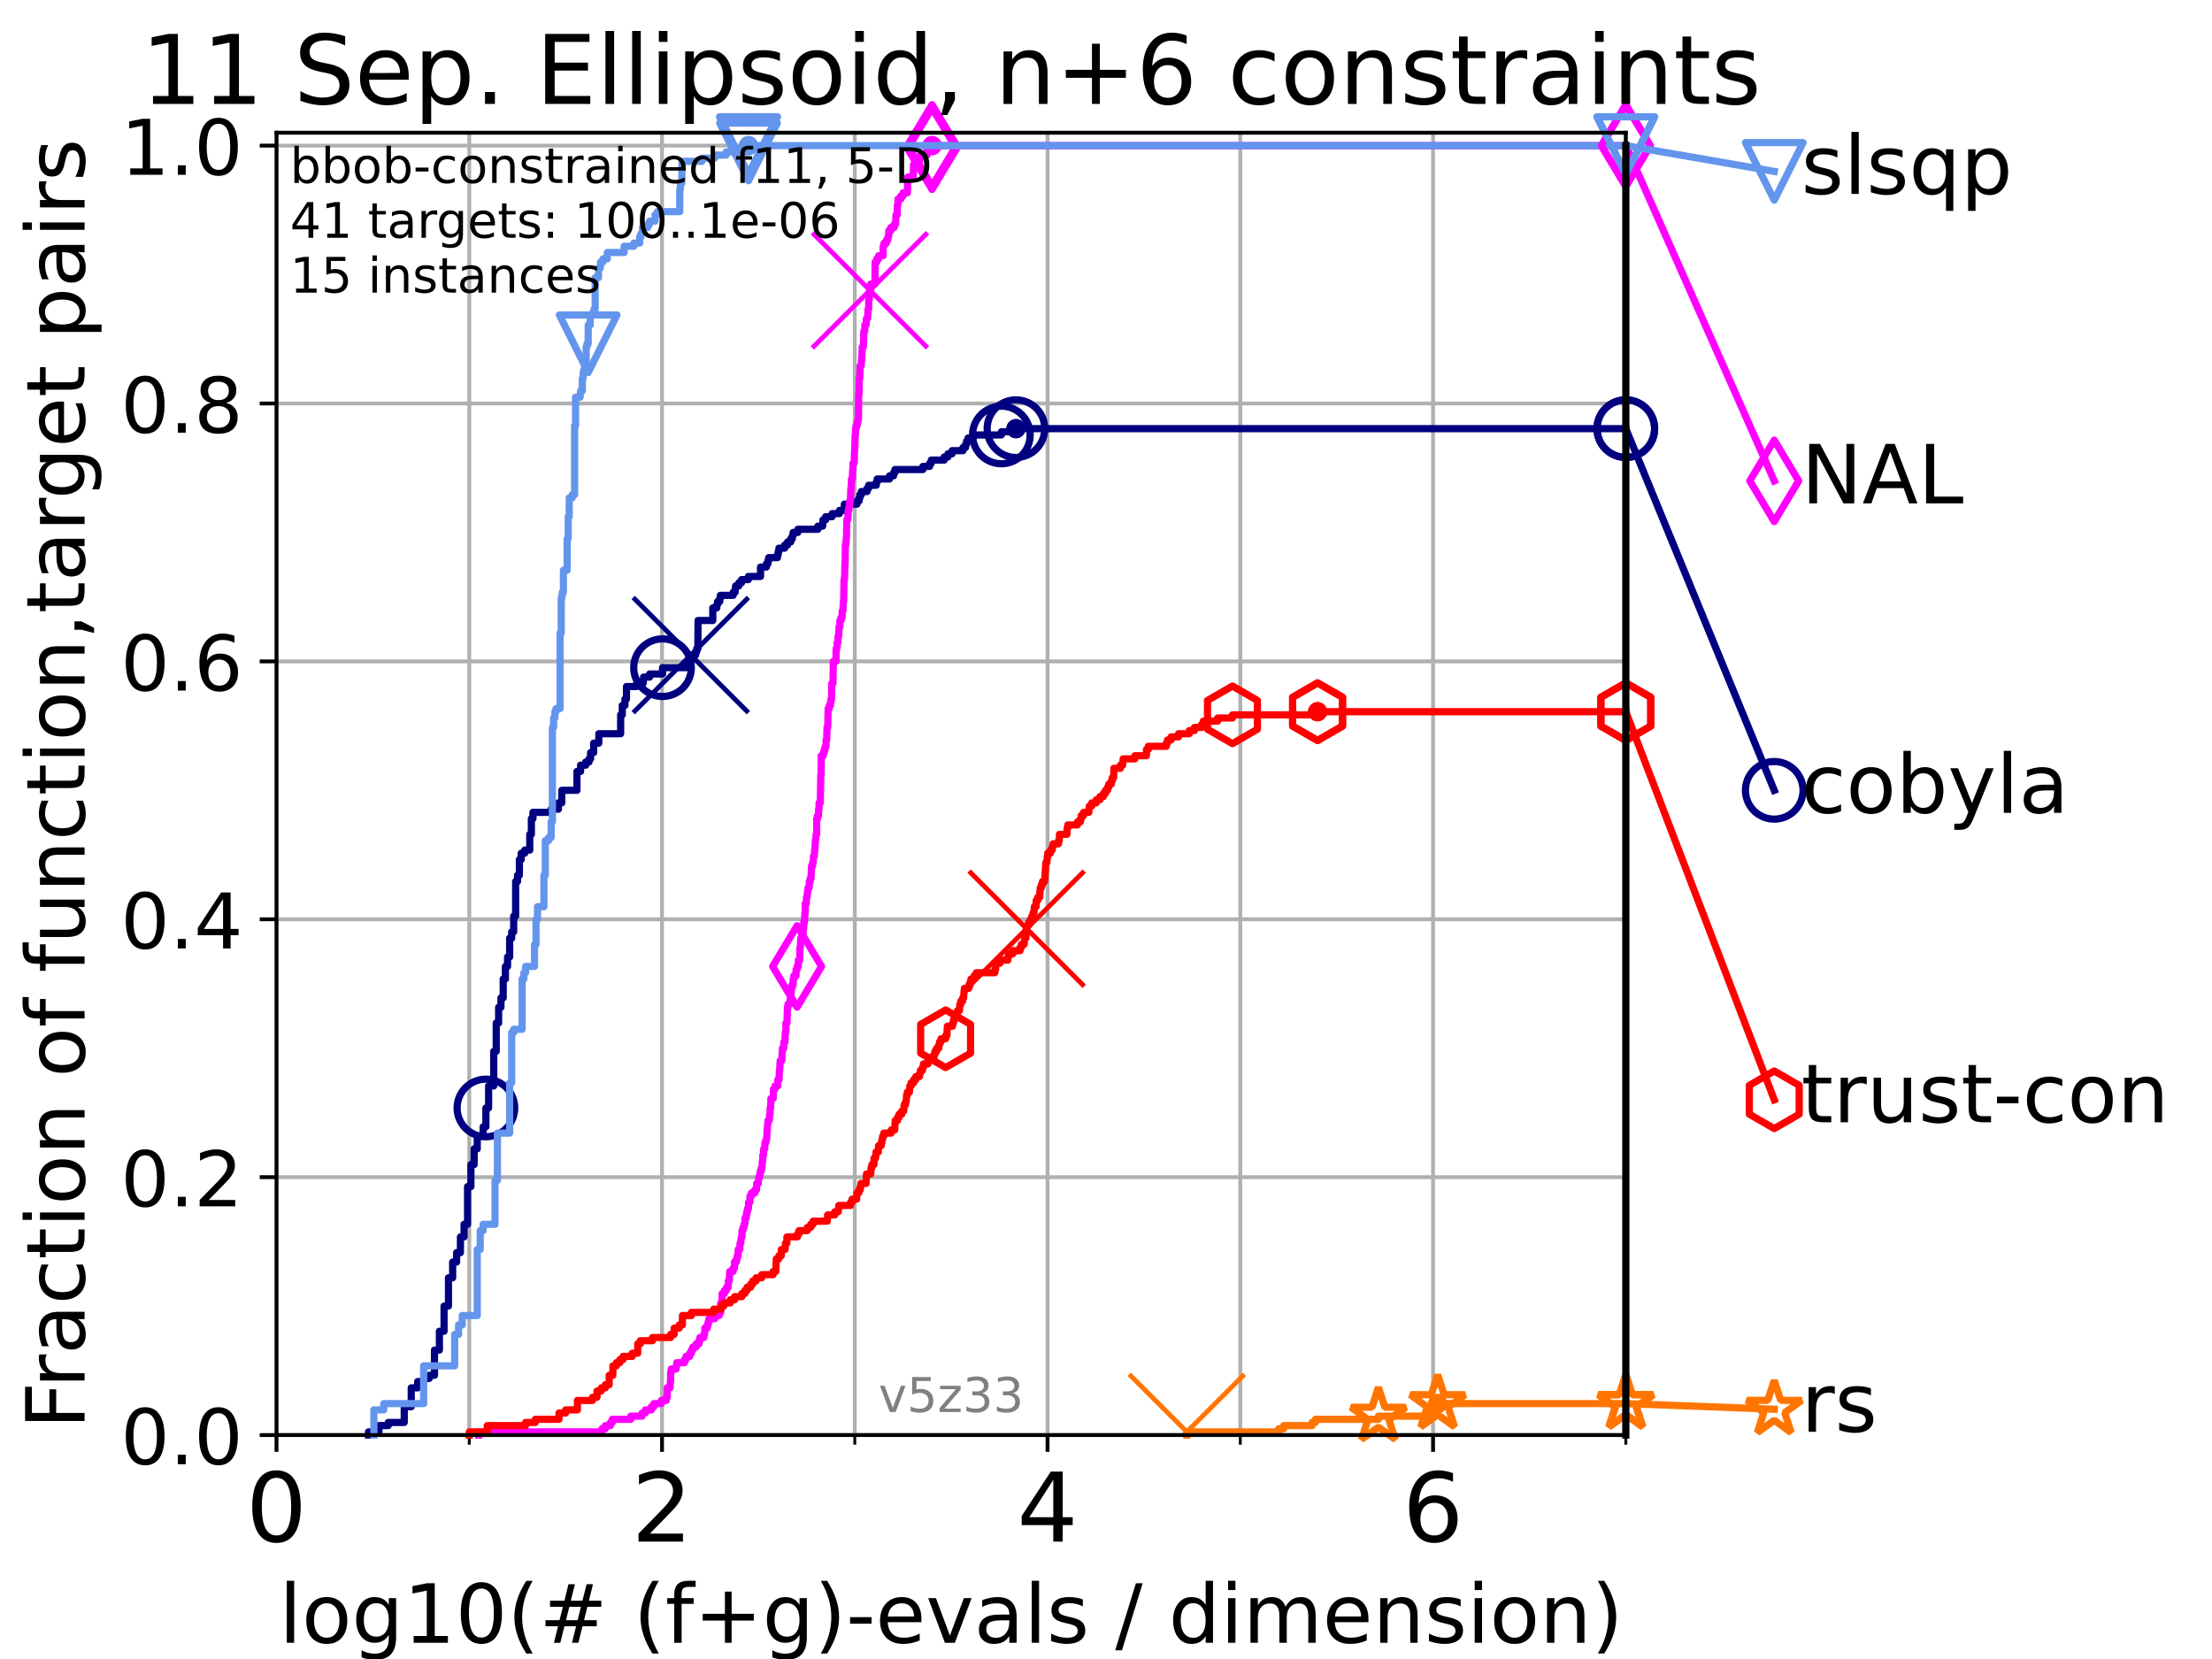 <?xml version="1.0" encoding="utf-8" standalone="no"?>
<!DOCTYPE svg PUBLIC "-//W3C//DTD SVG 1.1//EN"
  "http://www.w3.org/Graphics/SVG/1.1/DTD/svg11.dtd">
<!-- Created with matplotlib (https://matplotlib.org/) -->
<svg height="345.6pt" version="1.1" viewBox="0 0 460.8 345.6" width="460.8pt" xmlns="http://www.w3.org/2000/svg" xmlns:xlink="http://www.w3.org/1999/xlink">
 <defs>
  <style type="text/css">*{stroke-linecap:butt;stroke-linejoin:round;}</style>
 </defs>
 <g id="figure_1">
  <g id="patch_1">
   <path d="M 0 345.6 
L 460.8 345.6 
L 460.8 0 
L 0 0 
z
" style="fill:#ffffff;"/>
  </g>
  <g id="axes_1">
   <g id="patch_2">
    <path d="M 57.6 298.944 
L 338.688 298.944 
L 338.688 27.648 
L 57.6 27.648 
z
" style="fill:#ffffff;"/>
   </g>
   <g id="matplotlib.axis_1">
    <g id="xtick_1">
     <g id="line2d_1">
      <path clip-path="url(#pab378e52b8)" d="M 57.6 298.944 
L 57.6 27.648 
" style="fill:none;stroke:#b0b0b0;stroke-linecap:square;stroke-width:0.8;"/>
     </g>
     <g id="line2d_2">
      <defs>
       <path d="M 0 0 
L 0 3.5 
" id="mcc8541743c" style="stroke:#000000;stroke-width:0.8;"/>
      </defs>
      <g>
       <use style="stroke:#000000;stroke-width:0.8;" x="57.6" xlink:href="#mcc8541743c" y="298.944"/>
      </g>
     </g>
     <g id="text_1">
      <!-- 0 -->
      <g transform="translate(51.237 321.141)scale(0.2 -0.2)">
       <defs>
        <path d="M 31.781 66.406 
Q 24.172 66.406 20.328 58.906 
Q 16.5 51.422 16.5 36.375 
Q 16.5 21.391 20.328 13.891 
Q 24.172 6.391 31.781 6.391 
Q 39.453 6.391 43.281 13.891 
Q 47.125 21.391 47.125 36.375 
Q 47.125 51.422 43.281 58.906 
Q 39.453 66.406 31.781 66.406 
z
M 31.781 74.219 
Q 44.047 74.219 50.516 64.516 
Q 56.984 54.828 56.984 36.375 
Q 56.984 17.969 50.516 8.266 
Q 44.047 -1.422 31.781 -1.422 
Q 19.531 -1.422 13.062 8.266 
Q 6.594 17.969 6.594 36.375 
Q 6.594 54.828 13.062 64.516 
Q 19.531 74.219 31.781 74.219 
z
" id="DejaVuSans-48"/>
       </defs>
       <use xlink:href="#DejaVuSans-48"/>
      </g>
     </g>
    </g>
    <g id="xtick_2">
     <g id="line2d_3">
      <path clip-path="url(#pab378e52b8)" d="M 137.911 298.944 
L 137.911 27.648 
" style="fill:none;stroke:#b0b0b0;stroke-linecap:square;stroke-width:0.8;"/>
     </g>
     <g id="line2d_4">
      <g>
       <use style="stroke:#000000;stroke-width:0.8;" x="137.911" xlink:href="#mcc8541743c" y="298.944"/>
      </g>
     </g>
     <g id="text_2">
      <!-- 2 -->
      <g transform="translate(131.548 321.141)scale(0.2 -0.2)">
       <defs>
        <path d="M 19.188 8.297 
L 53.609 8.297 
L 53.609 0 
L 7.328 0 
L 7.328 8.297 
Q 12.938 14.109 22.625 23.891 
Q 32.328 33.688 34.812 36.531 
Q 39.547 41.844 41.422 45.531 
Q 43.312 49.219 43.312 52.781 
Q 43.312 58.594 39.234 62.25 
Q 35.156 65.922 28.609 65.922 
Q 23.969 65.922 18.812 64.312 
Q 13.672 62.703 7.812 59.422 
L 7.812 69.391 
Q 13.766 71.781 18.938 73 
Q 24.125 74.219 28.422 74.219 
Q 39.75 74.219 46.484 68.547 
Q 53.219 62.891 53.219 53.422 
Q 53.219 48.922 51.531 44.891 
Q 49.859 40.875 45.406 35.406 
Q 44.188 33.984 37.641 27.219 
Q 31.109 20.453 19.188 8.297 
z
" id="DejaVuSans-50"/>
       </defs>
       <use xlink:href="#DejaVuSans-50"/>
      </g>
     </g>
    </g>
    <g id="xtick_3">
     <g id="line2d_5">
      <path clip-path="url(#pab378e52b8)" d="M 218.222 298.944 
L 218.222 27.648 
" style="fill:none;stroke:#b0b0b0;stroke-linecap:square;stroke-width:0.8;"/>
     </g>
     <g id="line2d_6">
      <g>
       <use style="stroke:#000000;stroke-width:0.8;" x="218.222" xlink:href="#mcc8541743c" y="298.944"/>
      </g>
     </g>
     <g id="text_3">
      <!-- 4 -->
      <g transform="translate(211.859 321.141)scale(0.2 -0.2)">
       <defs>
        <path d="M 37.797 64.312 
L 12.891 25.391 
L 37.797 25.391 
z
M 35.203 72.906 
L 47.609 72.906 
L 47.609 25.391 
L 58.016 25.391 
L 58.016 17.188 
L 47.609 17.188 
L 47.609 0 
L 37.797 0 
L 37.797 17.188 
L 4.891 17.188 
L 4.891 26.703 
z
" id="DejaVuSans-52"/>
       </defs>
       <use xlink:href="#DejaVuSans-52"/>
      </g>
     </g>
    </g>
    <g id="xtick_4">
     <g id="line2d_7">
      <path clip-path="url(#pab378e52b8)" d="M 298.533 298.944 
L 298.533 27.648 
" style="fill:none;stroke:#b0b0b0;stroke-linecap:square;stroke-width:0.8;"/>
     </g>
     <g id="line2d_8">
      <g>
       <use style="stroke:#000000;stroke-width:0.8;" x="298.533" xlink:href="#mcc8541743c" y="298.944"/>
      </g>
     </g>
     <g id="text_4">
      <!-- 6 -->
      <g transform="translate(292.17 321.141)scale(0.2 -0.2)">
       <defs>
        <path d="M 33.016 40.375 
Q 26.375 40.375 22.484 35.828 
Q 18.609 31.297 18.609 23.391 
Q 18.609 15.531 22.484 10.953 
Q 26.375 6.391 33.016 6.391 
Q 39.656 6.391 43.531 10.953 
Q 47.406 15.531 47.406 23.391 
Q 47.406 31.297 43.531 35.828 
Q 39.656 40.375 33.016 40.375 
z
M 52.594 71.297 
L 52.594 62.312 
Q 48.875 64.062 45.094 64.984 
Q 41.312 65.922 37.594 65.922 
Q 27.828 65.922 22.672 59.328 
Q 17.531 52.734 16.797 39.406 
Q 19.672 43.656 24.016 45.922 
Q 28.375 48.188 33.594 48.188 
Q 44.578 48.188 50.953 41.516 
Q 57.328 34.859 57.328 23.391 
Q 57.328 12.156 50.688 5.359 
Q 44.047 -1.422 33.016 -1.422 
Q 20.359 -1.422 13.672 8.266 
Q 6.984 17.969 6.984 36.375 
Q 6.984 53.656 15.188 63.938 
Q 23.391 74.219 37.203 74.219 
Q 40.922 74.219 44.703 73.484 
Q 48.484 72.75 52.594 71.297 
z
" id="DejaVuSans-54"/>
       </defs>
       <use xlink:href="#DejaVuSans-54"/>
      </g>
     </g>
    </g>
    <g id="xtick_5">
     <g id="line2d_9">
      <path clip-path="url(#pab378e52b8)" d="M 97.755 298.944 
L 97.755 27.648 
" style="fill:none;stroke:#b0b0b0;stroke-linecap:square;stroke-width:0.8;"/>
     </g>
     <g id="line2d_10">
      <defs>
       <path d="M 0 0 
L 0 2 
" id="mbbd7c8898d" style="stroke:#000000;stroke-width:0.6;"/>
      </defs>
      <g>
       <use style="stroke:#000000;stroke-width:0.6;" x="97.755" xlink:href="#mbbd7c8898d" y="298.944"/>
      </g>
     </g>
    </g>
    <g id="xtick_6">
     <g id="line2d_11">
      <path clip-path="url(#pab378e52b8)" d="M 178.066 298.944 
L 178.066 27.648 
" style="fill:none;stroke:#b0b0b0;stroke-linecap:square;stroke-width:0.8;"/>
     </g>
     <g id="line2d_12">
      <g>
       <use style="stroke:#000000;stroke-width:0.6;" x="178.066" xlink:href="#mbbd7c8898d" y="298.944"/>
      </g>
     </g>
    </g>
    <g id="xtick_7">
     <g id="line2d_13">
      <path clip-path="url(#pab378e52b8)" d="M 258.377 298.944 
L 258.377 27.648 
" style="fill:none;stroke:#b0b0b0;stroke-linecap:square;stroke-width:0.8;"/>
     </g>
     <g id="line2d_14">
      <g>
       <use style="stroke:#000000;stroke-width:0.6;" x="258.377" xlink:href="#mbbd7c8898d" y="298.944"/>
      </g>
     </g>
    </g>
    <g id="xtick_8">
     <g id="line2d_15">
      <path clip-path="url(#pab378e52b8)" d="M 338.688 298.944 
L 338.688 27.648 
" style="fill:none;stroke:#b0b0b0;stroke-linecap:square;stroke-width:0.8;"/>
     </g>
     <g id="line2d_16">
      <g>
       <use style="stroke:#000000;stroke-width:0.6;" x="338.688" xlink:href="#mbbd7c8898d" y="298.944"/>
      </g>
     </g>
    </g>
    <g id="text_5">
     <!-- log10(# (f+g)-evals / dimension) -->
     <g transform="translate(58.145 342.218)scale(0.17 -0.17)">
      <defs>
       <path d="M 9.422 75.984 
L 18.406 75.984 
L 18.406 0 
L 9.422 0 
z
" id="DejaVuSans-108"/>
       <path d="M 30.609 48.391 
Q 23.391 48.391 19.188 42.75 
Q 14.984 37.109 14.984 27.297 
Q 14.984 17.484 19.156 11.844 
Q 23.344 6.203 30.609 6.203 
Q 37.797 6.203 41.984 11.859 
Q 46.188 17.531 46.188 27.297 
Q 46.188 37.016 41.984 42.703 
Q 37.797 48.391 30.609 48.391 
z
M 30.609 56 
Q 42.328 56 49.016 48.375 
Q 55.719 40.766 55.719 27.297 
Q 55.719 13.875 49.016 6.219 
Q 42.328 -1.422 30.609 -1.422 
Q 18.844 -1.422 12.172 6.219 
Q 5.516 13.875 5.516 27.297 
Q 5.516 40.766 12.172 48.375 
Q 18.844 56 30.609 56 
z
" id="DejaVuSans-111"/>
       <path d="M 45.406 27.984 
Q 45.406 37.75 41.375 43.109 
Q 37.359 48.484 30.078 48.484 
Q 22.859 48.484 18.828 43.109 
Q 14.797 37.75 14.797 27.984 
Q 14.797 18.266 18.828 12.891 
Q 22.859 7.516 30.078 7.516 
Q 37.359 7.516 41.375 12.891 
Q 45.406 18.266 45.406 27.984 
z
M 54.391 6.781 
Q 54.391 -7.172 48.188 -13.984 
Q 42 -20.797 29.203 -20.797 
Q 24.469 -20.797 20.266 -20.094 
Q 16.062 -19.391 12.109 -17.922 
L 12.109 -9.188 
Q 16.062 -11.328 19.922 -12.344 
Q 23.781 -13.375 27.781 -13.375 
Q 36.625 -13.375 41.016 -8.766 
Q 45.406 -4.156 45.406 5.172 
L 45.406 9.625 
Q 42.625 4.781 38.281 2.391 
Q 33.938 0 27.875 0 
Q 17.828 0 11.672 7.656 
Q 5.516 15.328 5.516 27.984 
Q 5.516 40.672 11.672 48.328 
Q 17.828 56 27.875 56 
Q 33.938 56 38.281 53.609 
Q 42.625 51.219 45.406 46.391 
L 45.406 54.688 
L 54.391 54.688 
z
" id="DejaVuSans-103"/>
       <path d="M 12.406 8.297 
L 28.516 8.297 
L 28.516 63.922 
L 10.984 60.406 
L 10.984 69.391 
L 28.422 72.906 
L 38.281 72.906 
L 38.281 8.297 
L 54.391 8.297 
L 54.391 0 
L 12.406 0 
z
" id="DejaVuSans-49"/>
       <path d="M 31 75.875 
Q 24.469 64.656 21.281 53.656 
Q 18.109 42.672 18.109 31.391 
Q 18.109 20.125 21.312 9.062 
Q 24.516 -2 31 -13.188 
L 23.188 -13.188 
Q 15.875 -1.703 12.234 9.375 
Q 8.594 20.453 8.594 31.391 
Q 8.594 42.281 12.203 53.312 
Q 15.828 64.359 23.188 75.875 
z
" id="DejaVuSans-40"/>
       <path d="M 51.125 44 
L 36.922 44 
L 32.812 27.688 
L 47.125 27.688 
z
M 43.797 71.781 
L 38.719 51.516 
L 52.984 51.516 
L 58.109 71.781 
L 65.922 71.781 
L 60.891 51.516 
L 76.125 51.516 
L 76.125 44 
L 58.984 44 
L 54.984 27.688 
L 70.516 27.688 
L 70.516 20.219 
L 53.078 20.219 
L 48 0 
L 40.188 0 
L 45.219 20.219 
L 30.906 20.219 
L 25.875 0 
L 18.016 0 
L 23.094 20.219 
L 7.719 20.219 
L 7.719 27.688 
L 24.906 27.688 
L 29 44 
L 13.281 44 
L 13.281 51.516 
L 30.906 51.516 
L 35.891 71.781 
z
" id="DejaVuSans-35"/>
       <path id="DejaVuSans-32"/>
       <path d="M 37.109 75.984 
L 37.109 68.5 
L 28.516 68.5 
Q 23.688 68.5 21.797 66.547 
Q 19.922 64.594 19.922 59.516 
L 19.922 54.688 
L 34.719 54.688 
L 34.719 47.703 
L 19.922 47.703 
L 19.922 0 
L 10.891 0 
L 10.891 47.703 
L 2.297 47.703 
L 2.297 54.688 
L 10.891 54.688 
L 10.891 58.5 
Q 10.891 67.625 15.141 71.797 
Q 19.391 75.984 28.609 75.984 
z
" id="DejaVuSans-102"/>
       <path d="M 46 62.703 
L 46 35.5 
L 73.188 35.5 
L 73.188 27.203 
L 46 27.203 
L 46 0 
L 37.797 0 
L 37.797 27.203 
L 10.594 27.203 
L 10.594 35.5 
L 37.797 35.5 
L 37.797 62.703 
z
" id="DejaVuSans-43"/>
       <path d="M 8.016 75.875 
L 15.828 75.875 
Q 23.141 64.359 26.781 53.312 
Q 30.422 42.281 30.422 31.391 
Q 30.422 20.453 26.781 9.375 
Q 23.141 -1.703 15.828 -13.188 
L 8.016 -13.188 
Q 14.5 -2 17.703 9.062 
Q 20.906 20.125 20.906 31.391 
Q 20.906 42.672 17.703 53.656 
Q 14.5 64.656 8.016 75.875 
z
" id="DejaVuSans-41"/>
       <path d="M 4.891 31.391 
L 31.203 31.391 
L 31.203 23.391 
L 4.891 23.391 
z
" id="DejaVuSans-45"/>
       <path d="M 56.203 29.594 
L 56.203 25.203 
L 14.891 25.203 
Q 15.484 15.922 20.484 11.062 
Q 25.484 6.203 34.422 6.203 
Q 39.594 6.203 44.453 7.469 
Q 49.312 8.734 54.109 11.281 
L 54.109 2.781 
Q 49.266 0.734 44.188 -0.344 
Q 39.109 -1.422 33.891 -1.422 
Q 20.797 -1.422 13.156 6.188 
Q 5.516 13.812 5.516 26.812 
Q 5.516 40.234 12.766 48.109 
Q 20.016 56 32.328 56 
Q 43.359 56 49.781 48.891 
Q 56.203 41.797 56.203 29.594 
z
M 47.219 32.234 
Q 47.125 39.594 43.094 43.984 
Q 39.062 48.391 32.422 48.391 
Q 24.906 48.391 20.391 44.141 
Q 15.875 39.891 15.188 32.172 
z
" id="DejaVuSans-101"/>
       <path d="M 2.984 54.688 
L 12.5 54.688 
L 29.594 8.797 
L 46.688 54.688 
L 56.203 54.688 
L 35.688 0 
L 23.484 0 
z
" id="DejaVuSans-118"/>
       <path d="M 34.281 27.484 
Q 23.391 27.484 19.188 25 
Q 14.984 22.516 14.984 16.5 
Q 14.984 11.719 18.141 8.906 
Q 21.297 6.109 26.703 6.109 
Q 34.188 6.109 38.703 11.406 
Q 43.219 16.703 43.219 25.484 
L 43.219 27.484 
z
M 52.203 31.203 
L 52.203 0 
L 43.219 0 
L 43.219 8.297 
Q 40.141 3.328 35.547 0.953 
Q 30.953 -1.422 24.312 -1.422 
Q 15.922 -1.422 10.953 3.297 
Q 6 8.016 6 15.922 
Q 6 25.141 12.172 29.828 
Q 18.359 34.516 30.609 34.516 
L 43.219 34.516 
L 43.219 35.406 
Q 43.219 41.609 39.141 45 
Q 35.062 48.391 27.688 48.391 
Q 23 48.391 18.547 47.266 
Q 14.109 46.141 10.016 43.891 
L 10.016 52.203 
Q 14.938 54.109 19.578 55.047 
Q 24.219 56 28.609 56 
Q 40.484 56 46.344 49.844 
Q 52.203 43.703 52.203 31.203 
z
" id="DejaVuSans-97"/>
       <path d="M 44.281 53.078 
L 44.281 44.578 
Q 40.484 46.531 36.375 47.5 
Q 32.281 48.484 27.875 48.484 
Q 21.188 48.484 17.844 46.438 
Q 14.5 44.391 14.5 40.281 
Q 14.5 37.156 16.891 35.375 
Q 19.281 33.594 26.516 31.984 
L 29.594 31.297 
Q 39.156 29.25 43.188 25.516 
Q 47.219 21.781 47.219 15.094 
Q 47.219 7.469 41.188 3.016 
Q 35.156 -1.422 24.609 -1.422 
Q 20.219 -1.422 15.453 -0.562 
Q 10.688 0.297 5.422 2 
L 5.422 11.281 
Q 10.406 8.688 15.234 7.391 
Q 20.062 6.109 24.812 6.109 
Q 31.156 6.109 34.562 8.281 
Q 37.984 10.453 37.984 14.406 
Q 37.984 18.062 35.516 20.016 
Q 33.062 21.969 24.703 23.781 
L 21.578 24.516 
Q 13.234 26.266 9.516 29.906 
Q 5.812 33.547 5.812 39.891 
Q 5.812 47.609 11.281 51.797 
Q 16.75 56 26.812 56 
Q 31.781 56 36.172 55.266 
Q 40.578 54.547 44.281 53.078 
z
" id="DejaVuSans-115"/>
       <path d="M 25.391 72.906 
L 33.688 72.906 
L 8.297 -9.281 
L 0 -9.281 
z
" id="DejaVuSans-47"/>
       <path d="M 45.406 46.391 
L 45.406 75.984 
L 54.391 75.984 
L 54.391 0 
L 45.406 0 
L 45.406 8.203 
Q 42.578 3.328 38.25 0.953 
Q 33.938 -1.422 27.875 -1.422 
Q 17.969 -1.422 11.734 6.484 
Q 5.516 14.406 5.516 27.297 
Q 5.516 40.188 11.734 48.094 
Q 17.969 56 27.875 56 
Q 33.938 56 38.25 53.625 
Q 42.578 51.266 45.406 46.391 
z
M 14.797 27.297 
Q 14.797 17.391 18.875 11.75 
Q 22.953 6.109 30.078 6.109 
Q 37.203 6.109 41.297 11.75 
Q 45.406 17.391 45.406 27.297 
Q 45.406 37.203 41.297 42.844 
Q 37.203 48.484 30.078 48.484 
Q 22.953 48.484 18.875 42.844 
Q 14.797 37.203 14.797 27.297 
z
" id="DejaVuSans-100"/>
       <path d="M 9.422 54.688 
L 18.406 54.688 
L 18.406 0 
L 9.422 0 
z
M 9.422 75.984 
L 18.406 75.984 
L 18.406 64.594 
L 9.422 64.594 
z
" id="DejaVuSans-105"/>
       <path d="M 52 44.188 
Q 55.375 50.25 60.062 53.125 
Q 64.75 56 71.094 56 
Q 79.641 56 84.281 50.016 
Q 88.922 44.047 88.922 33.016 
L 88.922 0 
L 79.891 0 
L 79.891 32.719 
Q 79.891 40.578 77.094 44.375 
Q 74.312 48.188 68.609 48.188 
Q 61.625 48.188 57.562 43.547 
Q 53.516 38.922 53.516 30.906 
L 53.516 0 
L 44.484 0 
L 44.484 32.719 
Q 44.484 40.625 41.703 44.406 
Q 38.922 48.188 33.109 48.188 
Q 26.219 48.188 22.156 43.531 
Q 18.109 38.875 18.109 30.906 
L 18.109 0 
L 9.078 0 
L 9.078 54.688 
L 18.109 54.688 
L 18.109 46.188 
Q 21.188 51.219 25.484 53.609 
Q 29.781 56 35.688 56 
Q 41.656 56 45.828 52.969 
Q 50 49.953 52 44.188 
z
" id="DejaVuSans-109"/>
       <path d="M 54.891 33.016 
L 54.891 0 
L 45.906 0 
L 45.906 32.719 
Q 45.906 40.484 42.875 44.328 
Q 39.844 48.188 33.797 48.188 
Q 26.516 48.188 22.312 43.547 
Q 18.109 38.922 18.109 30.906 
L 18.109 0 
L 9.078 0 
L 9.078 54.688 
L 18.109 54.688 
L 18.109 46.188 
Q 21.344 51.125 25.703 53.562 
Q 30.078 56 35.797 56 
Q 45.219 56 50.047 50.172 
Q 54.891 44.344 54.891 33.016 
z
" id="DejaVuSans-110"/>
      </defs>
      <use xlink:href="#DejaVuSans-108"/>
      <use x="27.783" xlink:href="#DejaVuSans-111"/>
      <use x="88.965" xlink:href="#DejaVuSans-103"/>
      <use x="152.441" xlink:href="#DejaVuSans-49"/>
      <use x="216.064" xlink:href="#DejaVuSans-48"/>
      <use x="279.688" xlink:href="#DejaVuSans-40"/>
      <use x="318.701" xlink:href="#DejaVuSans-35"/>
      <use x="402.49" xlink:href="#DejaVuSans-32"/>
      <use x="434.277" xlink:href="#DejaVuSans-40"/>
      <use x="473.291" xlink:href="#DejaVuSans-102"/>
      <use x="508.496" xlink:href="#DejaVuSans-43"/>
      <use x="592.285" xlink:href="#DejaVuSans-103"/>
      <use x="655.762" xlink:href="#DejaVuSans-41"/>
      <use x="694.775" xlink:href="#DejaVuSans-45"/>
      <use x="730.859" xlink:href="#DejaVuSans-101"/>
      <use x="792.383" xlink:href="#DejaVuSans-118"/>
      <use x="851.562" xlink:href="#DejaVuSans-97"/>
      <use x="912.842" xlink:href="#DejaVuSans-108"/>
      <use x="940.625" xlink:href="#DejaVuSans-115"/>
      <use x="992.725" xlink:href="#DejaVuSans-32"/>
      <use x="1024.512" xlink:href="#DejaVuSans-47"/>
      <use x="1058.203" xlink:href="#DejaVuSans-32"/>
      <use x="1089.99" xlink:href="#DejaVuSans-100"/>
      <use x="1153.467" xlink:href="#DejaVuSans-105"/>
      <use x="1181.25" xlink:href="#DejaVuSans-109"/>
      <use x="1278.662" xlink:href="#DejaVuSans-101"/>
      <use x="1340.186" xlink:href="#DejaVuSans-110"/>
      <use x="1403.564" xlink:href="#DejaVuSans-115"/>
      <use x="1455.664" xlink:href="#DejaVuSans-105"/>
      <use x="1483.447" xlink:href="#DejaVuSans-111"/>
      <use x="1544.629" xlink:href="#DejaVuSans-110"/>
      <use x="1608.008" xlink:href="#DejaVuSans-41"/>
     </g>
    </g>
   </g>
   <g id="matplotlib.axis_2">
    <g id="ytick_1">
     <g id="line2d_17">
      <path clip-path="url(#pab378e52b8)" d="M 57.6 298.944 
L 338.688 298.944 
" style="fill:none;stroke:#b0b0b0;stroke-linecap:square;stroke-width:0.8;"/>
     </g>
     <g id="line2d_18">
      <defs>
       <path d="M 0 0 
L -3.5 0 
" id="mb32db7c016" style="stroke:#000000;stroke-width:0.8;"/>
      </defs>
      <g>
       <use style="stroke:#000000;stroke-width:0.8;" x="57.6" xlink:href="#mb32db7c016" y="298.944"/>
      </g>
     </g>
     <g id="text_6">
      <!-- 0.0 -->
      <g transform="translate(25.155 305.023)scale(0.16 -0.16)">
       <defs>
        <path d="M 10.688 12.406 
L 21 12.406 
L 21 0 
L 10.688 0 
z
" id="DejaVuSans-46"/>
       </defs>
       <use xlink:href="#DejaVuSans-48"/>
       <use x="63.623" xlink:href="#DejaVuSans-46"/>
       <use x="95.41" xlink:href="#DejaVuSans-48"/>
      </g>
     </g>
    </g>
    <g id="ytick_2">
     <g id="line2d_19">
      <path clip-path="url(#pab378e52b8)" d="M 57.6 245.222 
L 338.688 245.222 
" style="fill:none;stroke:#b0b0b0;stroke-linecap:square;stroke-width:0.8;"/>
     </g>
     <g id="line2d_20">
      <g>
       <use style="stroke:#000000;stroke-width:0.8;" x="57.6" xlink:href="#mb32db7c016" y="245.222"/>
      </g>
     </g>
     <g id="text_7">
      <!-- 0.2 -->
      <g transform="translate(25.155 251.301)scale(0.16 -0.16)">
       <use xlink:href="#DejaVuSans-48"/>
       <use x="63.623" xlink:href="#DejaVuSans-46"/>
       <use x="95.41" xlink:href="#DejaVuSans-50"/>
      </g>
     </g>
    </g>
    <g id="ytick_3">
     <g id="line2d_21">
      <path clip-path="url(#pab378e52b8)" d="M 57.6 191.5 
L 338.688 191.5 
" style="fill:none;stroke:#b0b0b0;stroke-linecap:square;stroke-width:0.8;"/>
     </g>
     <g id="line2d_22">
      <g>
       <use style="stroke:#000000;stroke-width:0.8;" x="57.6" xlink:href="#mb32db7c016" y="191.5"/>
      </g>
     </g>
     <g id="text_8">
      <!-- 0.4 -->
      <g transform="translate(25.155 197.579)scale(0.16 -0.16)">
       <use xlink:href="#DejaVuSans-48"/>
       <use x="63.623" xlink:href="#DejaVuSans-46"/>
       <use x="95.41" xlink:href="#DejaVuSans-52"/>
      </g>
     </g>
    </g>
    <g id="ytick_4">
     <g id="line2d_23">
      <path clip-path="url(#pab378e52b8)" d="M 57.6 137.778 
L 338.688 137.778 
" style="fill:none;stroke:#b0b0b0;stroke-linecap:square;stroke-width:0.8;"/>
     </g>
     <g id="line2d_24">
      <g>
       <use style="stroke:#000000;stroke-width:0.8;" x="57.6" xlink:href="#mb32db7c016" y="137.778"/>
      </g>
     </g>
     <g id="text_9">
      <!-- 0.6 -->
      <g transform="translate(25.155 143.857)scale(0.16 -0.16)">
       <use xlink:href="#DejaVuSans-48"/>
       <use x="63.623" xlink:href="#DejaVuSans-46"/>
       <use x="95.41" xlink:href="#DejaVuSans-54"/>
      </g>
     </g>
    </g>
    <g id="ytick_5">
     <g id="line2d_25">
      <path clip-path="url(#pab378e52b8)" d="M 57.6 84.056 
L 338.688 84.056 
" style="fill:none;stroke:#b0b0b0;stroke-linecap:square;stroke-width:0.8;"/>
     </g>
     <g id="line2d_26">
      <g>
       <use style="stroke:#000000;stroke-width:0.8;" x="57.6" xlink:href="#mb32db7c016" y="84.056"/>
      </g>
     </g>
     <g id="text_10">
      <!-- 0.8 -->
      <g transform="translate(25.155 90.135)scale(0.16 -0.16)">
       <defs>
        <path d="M 31.781 34.625 
Q 24.75 34.625 20.719 30.859 
Q 16.703 27.094 16.703 20.516 
Q 16.703 13.922 20.719 10.156 
Q 24.75 6.391 31.781 6.391 
Q 38.812 6.391 42.859 10.172 
Q 46.922 13.969 46.922 20.516 
Q 46.922 27.094 42.891 30.859 
Q 38.875 34.625 31.781 34.625 
z
M 21.922 38.812 
Q 15.578 40.375 12.031 44.719 
Q 8.5 49.078 8.5 55.328 
Q 8.5 64.062 14.719 69.141 
Q 20.953 74.219 31.781 74.219 
Q 42.672 74.219 48.875 69.141 
Q 55.078 64.062 55.078 55.328 
Q 55.078 49.078 51.531 44.719 
Q 48 40.375 41.703 38.812 
Q 48.828 37.156 52.797 32.312 
Q 56.781 27.484 56.781 20.516 
Q 56.781 9.906 50.312 4.234 
Q 43.844 -1.422 31.781 -1.422 
Q 19.734 -1.422 13.25 4.234 
Q 6.781 9.906 6.781 20.516 
Q 6.781 27.484 10.781 32.312 
Q 14.797 37.156 21.922 38.812 
z
M 18.312 54.391 
Q 18.312 48.734 21.844 45.562 
Q 25.391 42.391 31.781 42.391 
Q 38.141 42.391 41.719 45.562 
Q 45.312 48.734 45.312 54.391 
Q 45.312 60.062 41.719 63.234 
Q 38.141 66.406 31.781 66.406 
Q 25.391 66.406 21.844 63.234 
Q 18.312 60.062 18.312 54.391 
z
" id="DejaVuSans-56"/>
       </defs>
       <use xlink:href="#DejaVuSans-48"/>
       <use x="63.623" xlink:href="#DejaVuSans-46"/>
       <use x="95.41" xlink:href="#DejaVuSans-56"/>
      </g>
     </g>
    </g>
    <g id="ytick_6">
     <g id="line2d_27">
      <path clip-path="url(#pab378e52b8)" d="M 57.6 30.334 
L 338.688 30.334 
" style="fill:none;stroke:#b0b0b0;stroke-linecap:square;stroke-width:0.8;"/>
     </g>
     <g id="line2d_28">
      <g>
       <use style="stroke:#000000;stroke-width:0.8;" x="57.6" xlink:href="#mb32db7c016" y="30.334"/>
      </g>
     </g>
     <g id="text_11">
      <!-- 1.0 -->
      <g transform="translate(25.155 36.413)scale(0.16 -0.16)">
       <use xlink:href="#DejaVuSans-49"/>
       <use x="63.623" xlink:href="#DejaVuSans-46"/>
       <use x="95.41" xlink:href="#DejaVuSans-48"/>
      </g>
     </g>
    </g>
    <g id="text_12">
     <!-- Fraction of function,target pairs -->
     <g transform="translate(17.62 297.681)rotate(-90)scale(0.17 -0.17)">
      <defs>
       <path d="M 9.812 72.906 
L 51.703 72.906 
L 51.703 64.594 
L 19.672 64.594 
L 19.672 43.109 
L 48.578 43.109 
L 48.578 34.812 
L 19.672 34.812 
L 19.672 0 
L 9.812 0 
z
" id="DejaVuSans-70"/>
       <path d="M 41.109 46.297 
Q 39.594 47.172 37.812 47.578 
Q 36.031 48 33.891 48 
Q 26.266 48 22.188 43.047 
Q 18.109 38.094 18.109 28.812 
L 18.109 0 
L 9.078 0 
L 9.078 54.688 
L 18.109 54.688 
L 18.109 46.188 
Q 20.953 51.172 25.484 53.578 
Q 30.031 56 36.531 56 
Q 37.453 56 38.578 55.875 
Q 39.703 55.766 41.062 55.516 
z
" id="DejaVuSans-114"/>
       <path d="M 48.781 52.594 
L 48.781 44.188 
Q 44.969 46.297 41.141 47.344 
Q 37.312 48.391 33.406 48.391 
Q 24.656 48.391 19.812 42.844 
Q 14.984 37.312 14.984 27.297 
Q 14.984 17.281 19.812 11.734 
Q 24.656 6.203 33.406 6.203 
Q 37.312 6.203 41.141 7.25 
Q 44.969 8.297 48.781 10.406 
L 48.781 2.094 
Q 45.016 0.344 40.984 -0.531 
Q 36.969 -1.422 32.422 -1.422 
Q 20.062 -1.422 12.781 6.344 
Q 5.516 14.109 5.516 27.297 
Q 5.516 40.672 12.859 48.328 
Q 20.219 56 33.016 56 
Q 37.156 56 41.109 55.141 
Q 45.062 54.297 48.781 52.594 
z
" id="DejaVuSans-99"/>
       <path d="M 18.312 70.219 
L 18.312 54.688 
L 36.812 54.688 
L 36.812 47.703 
L 18.312 47.703 
L 18.312 18.016 
Q 18.312 11.328 20.141 9.422 
Q 21.969 7.516 27.594 7.516 
L 36.812 7.516 
L 36.812 0 
L 27.594 0 
Q 17.188 0 13.234 3.875 
Q 9.281 7.766 9.281 18.016 
L 9.281 47.703 
L 2.688 47.703 
L 2.688 54.688 
L 9.281 54.688 
L 9.281 70.219 
z
" id="DejaVuSans-116"/>
       <path d="M 8.5 21.578 
L 8.5 54.688 
L 17.484 54.688 
L 17.484 21.922 
Q 17.484 14.156 20.5 10.266 
Q 23.531 6.391 29.594 6.391 
Q 36.859 6.391 41.078 11.031 
Q 45.312 15.672 45.312 23.688 
L 45.312 54.688 
L 54.297 54.688 
L 54.297 0 
L 45.312 0 
L 45.312 8.406 
Q 42.047 3.422 37.719 1 
Q 33.406 -1.422 27.688 -1.422 
Q 18.266 -1.422 13.375 4.438 
Q 8.5 10.297 8.5 21.578 
z
M 31.109 56 
z
" id="DejaVuSans-117"/>
       <path d="M 11.719 12.406 
L 22.016 12.406 
L 22.016 4 
L 14.016 -11.625 
L 7.719 -11.625 
L 11.719 4 
z
" id="DejaVuSans-44"/>
       <path d="M 18.109 8.203 
L 18.109 -20.797 
L 9.078 -20.797 
L 9.078 54.688 
L 18.109 54.688 
L 18.109 46.391 
Q 20.953 51.266 25.266 53.625 
Q 29.594 56 35.594 56 
Q 45.562 56 51.781 48.094 
Q 58.016 40.188 58.016 27.297 
Q 58.016 14.406 51.781 6.484 
Q 45.562 -1.422 35.594 -1.422 
Q 29.594 -1.422 25.266 0.953 
Q 20.953 3.328 18.109 8.203 
z
M 48.688 27.297 
Q 48.688 37.203 44.609 42.844 
Q 40.531 48.484 33.406 48.484 
Q 26.266 48.484 22.188 42.844 
Q 18.109 37.203 18.109 27.297 
Q 18.109 17.391 22.188 11.75 
Q 26.266 6.109 33.406 6.109 
Q 40.531 6.109 44.609 11.75 
Q 48.688 17.391 48.688 27.297 
z
" id="DejaVuSans-112"/>
      </defs>
      <use xlink:href="#DejaVuSans-70"/>
      <use x="50.27" xlink:href="#DejaVuSans-114"/>
      <use x="91.383" xlink:href="#DejaVuSans-97"/>
      <use x="152.662" xlink:href="#DejaVuSans-99"/>
      <use x="207.643" xlink:href="#DejaVuSans-116"/>
      <use x="246.852" xlink:href="#DejaVuSans-105"/>
      <use x="274.635" xlink:href="#DejaVuSans-111"/>
      <use x="335.816" xlink:href="#DejaVuSans-110"/>
      <use x="399.195" xlink:href="#DejaVuSans-32"/>
      <use x="430.982" xlink:href="#DejaVuSans-111"/>
      <use x="492.164" xlink:href="#DejaVuSans-102"/>
      <use x="527.369" xlink:href="#DejaVuSans-32"/>
      <use x="559.156" xlink:href="#DejaVuSans-102"/>
      <use x="594.361" xlink:href="#DejaVuSans-117"/>
      <use x="657.74" xlink:href="#DejaVuSans-110"/>
      <use x="721.119" xlink:href="#DejaVuSans-99"/>
      <use x="776.1" xlink:href="#DejaVuSans-116"/>
      <use x="815.309" xlink:href="#DejaVuSans-105"/>
      <use x="843.092" xlink:href="#DejaVuSans-111"/>
      <use x="904.273" xlink:href="#DejaVuSans-110"/>
      <use x="967.652" xlink:href="#DejaVuSans-44"/>
      <use x="999.439" xlink:href="#DejaVuSans-116"/>
      <use x="1038.648" xlink:href="#DejaVuSans-97"/>
      <use x="1099.928" xlink:href="#DejaVuSans-114"/>
      <use x="1139.291" xlink:href="#DejaVuSans-103"/>
      <use x="1202.768" xlink:href="#DejaVuSans-101"/>
      <use x="1264.291" xlink:href="#DejaVuSans-116"/>
      <use x="1303.5" xlink:href="#DejaVuSans-32"/>
      <use x="1335.287" xlink:href="#DejaVuSans-112"/>
      <use x="1398.764" xlink:href="#DejaVuSans-97"/>
      <use x="1460.043" xlink:href="#DejaVuSans-105"/>
      <use x="1487.826" xlink:href="#DejaVuSans-114"/>
      <use x="1528.939" xlink:href="#DejaVuSans-115"/>
     </g>
    </g>
   </g>
   <g id="line2d_29">
    <defs>
     <path d="M 0 1.5 
C 0.398 1.5 0.779 1.342 1.061 1.061 
C 1.342 0.779 1.5 0.398 1.5 0 
C 1.5 -0.398 1.342 -0.779 1.061 -1.061 
C 0.779 -1.342 0.398 -1.5 0 -1.5 
C -0.398 -1.5 -0.779 -1.342 -1.061 -1.061 
C -1.342 -0.779 -1.5 -0.398 -1.5 0 
C -1.5 0.398 -1.342 0.779 -1.061 1.061 
C -0.779 1.342 -0.398 1.5 0 1.5 
z
" id="mc43f3bd827" style="stroke:#000080;"/>
    </defs>
    <g>
     <use style="fill:#000080;stroke:#000080;" x="211.641" xlink:href="#mc43f3bd827" y="89.297"/>
     <use style="fill:#000080;stroke:#000080;" x="211.641" xlink:href="#mc43f3bd827" y="89.297"/>
    </g>
   </g>
   <g id="line2d_30">
    <path d="M 76.759 298.944 
L 76.759 298.289 
L 78.942 298.289 
L 78.942 296.979 
L 80.881 296.979 
L 80.881 296.323 
L 84.213 296.323 
L 84.213 293.048 
L 85.667 293.048 
L 85.667 289.117 
L 87.01 289.117 
L 87.01 287.807 
L 88.256 287.807 
L 88.256 287.151 
L 89.419 287.151 
L 89.419 286.496 
L 90.509 286.496 
L 90.509 281.255 
L 91.535 281.255 
L 91.535 277.324 
L 92.504 277.324 
L 92.504 272.083 
L 93.422 272.083 
L 93.422 266.187 
L 94.295 266.187 
L 94.295 262.911 
L 95.125 262.911 
L 95.125 260.946 
L 95.918 260.946 
L 95.918 257.67 
L 96.676 257.67 
L 96.676 255.049 
L 97.403 255.049 
L 97.403 247.187 
L 98.101 247.187 
L 98.101 242.601 
L 98.772 242.601 
L 98.772 239.326 
L 99.418 239.326 
L 99.418 236.705 
L 100.642 236.705 
L 100.642 234.74 
L 101.223 234.74 
L 101.223 230.809 
L 101.786 230.809 
L 101.786 226.223 
L 102.859 226.223 
L 102.859 219.016 
L 103.372 219.016 
L 103.372 213.12 
L 103.871 213.12 
L 103.871 209.844 
L 104.355 209.844 
L 104.355 207.879 
L 104.826 207.879 
L 104.826 203.948 
L 105.285 203.948 
L 105.285 201.327 
L 105.733 201.327 
L 105.733 199.362 
L 106.169 199.362 
L 106.169 195.431 
L 106.594 195.431 
L 106.594 194.121 
L 107.009 194.121 
L 107.009 190.845 
L 107.415 190.845 
L 107.415 183.638 
L 107.811 183.638 
L 107.811 182.328 
L 108.199 182.328 
L 108.199 179.052 
L 108.578 179.052 
L 108.578 177.742 
L 109.312 177.742 
L 109.312 177.087 
L 110.359 177.087 
L 110.359 173.811 
L 110.694 173.811 
L 110.694 170.535 
L 111.023 170.535 
L 111.023 169.225 
L 114.817 169.225 
L 114.817 168.57 
L 116.323 168.57 
L 116.323 167.26 
L 117.03 167.26 
L 117.03 164.639 
L 120.191 164.639 
L 120.191 160.708 
L 120.945 160.708 
L 120.945 159.398 
L 122.018 159.398 
L 122.018 158.743 
L 122.699 158.743 
L 122.699 158.088 
L 123.03 158.088 
L 123.03 156.777 
L 123.673 156.777 
L 123.673 154.812 
L 124.744 154.812 
L 124.744 152.846 
L 129.291 152.846 
L 129.291 148.916 
L 129.63 148.916 
L 129.63 146.95 
L 130.182 146.95 
L 130.182 145.64 
L 130.505 145.64 
L 130.505 143.019 
L 132.613 143.019 
L 132.613 142.364 
L 133.976 142.364 
L 134.063 141.054 
L 135.321 141.054 
L 135.321 140.399 
L 138.015 140.399 
L 138.015 139.088 
L 142.884 139.088 
L 142.884 138.433 
L 143.903 138.433 
L 143.903 136.468 
L 144.912 136.468 
L 144.912 135.813 
L 145.121 135.813 
L 145.121 135.157 
L 145.373 135.157 
L 145.418 129.261 
L 148.488 129.261 
L 148.488 126.641 
L 149.323 126.641 
L 149.323 125.985 
L 149.468 125.985 
L 149.468 125.33 
L 149.929 125.33 
L 149.929 124.675 
L 150.068 124.675 
L 150.068 124.02 
L 152.737 124.02 
L 152.737 123.365 
L 153.149 123.365 
L 153.236 122.055 
L 153.918 122.055 
L 153.918 121.399 
L 154.48 121.399 
L 154.48 120.744 
L 155.892 120.744 
L 155.892 120.089 
L 158.434 120.089 
L 158.434 118.124 
L 159.648 118.124 
L 159.648 117.469 
L 159.966 117.469 
L 159.966 116.813 
L 160.133 116.813 
L 160.133 116.158 
L 161.964 116.158 
L 161.964 115.503 
L 162.122 115.503 
L 162.122 114.848 
L 162.269 114.848 
L 162.269 114.193 
L 163.469 114.193 
L 163.469 113.538 
L 164.071 113.538 
L 164.071 112.883 
L 164.735 112.883 
L 164.735 112.227 
L 165.062 112.227 
L 165.062 111.572 
L 165.223 111.572 
L 165.223 110.917 
L 166.2 110.917 
L 166.2 110.262 
L 170.376 110.262 
L 170.376 109.607 
L 171.371 109.607 
L 171.443 108.296 
L 171.995 108.296 
L 171.995 107.641 
L 173.344 107.641 
L 173.344 106.986 
L 174.876 106.986 
L 174.876 106.331 
L 175.888 106.331 
L 175.888 105.021 
L 178.528 105.021 
L 178.528 104.366 
L 178.967 104.366 
L 178.967 103.71 
L 179.138 103.71 
L 179.138 103.055 
L 179.428 103.055 
L 179.428 102.4 
L 180.619 102.4 
L 180.619 101.745 
L 180.944 101.745 
L 180.944 101.09 
L 182.542 101.09 
L 182.542 100.435 
L 182.738 100.435 
L 182.738 99.78 
L 185.302 99.78 
L 185.302 99.124 
L 186.149 99.124 
L 186.149 98.469 
L 186.432 98.469 
L 186.432 97.814 
L 192.252 97.814 
L 192.252 97.159 
L 193.666 97.159 
L 193.666 96.504 
L 194.005 96.504 
L 194.005 95.849 
L 196.7 95.849 
L 196.7 95.194 
L 197.478 95.194 
L 197.478 94.538 
L 198.341 94.538 
L 198.341 93.883 
L 200.604 93.883 
L 200.604 93.228 
L 201.143 93.228 
L 201.143 92.573 
L 201.352 92.573 
L 201.352 91.918 
L 201.658 91.918 
L 201.658 91.263 
L 202.737 91.263 
L 202.737 90.608 
L 208.601 90.608 
L 208.601 89.952 
L 211.641 89.952 
L 211.641 89.297 
L 338.688 89.297 
L 338.688 89.297 
" style="fill:none;stroke:#000080;stroke-linecap:square;stroke-width:1.5;"/>
   </g>
   <g id="line2d_31">
    <defs>
     <path d="M 0 6 
C 1.591 6 3.117 5.368 4.243 4.243 
C 5.368 3.117 6 1.591 6 0 
C 6 -1.591 5.368 -3.117 4.243 -4.243 
C 3.117 -5.368 1.591 -6 0 -6 
C -1.591 -6 -3.117 -5.368 -4.243 -4.243 
C -5.368 -3.117 -6 -1.591 -6 0 
C -6 1.591 -5.368 3.117 -4.243 4.243 
C -3.117 5.368 -1.591 6 0 6 
z
" id="m5cde4e3e43" style="stroke:#000080;stroke-width:1.5;"/>
    </defs>
    <g>
     <use style="fill-opacity:0;stroke:#000080;stroke-width:1.5;" x="101.223" xlink:href="#m5cde4e3e43" y="230.809"/>
     <use style="fill-opacity:0;stroke:#000080;stroke-width:1.5;" x="138.015" xlink:href="#m5cde4e3e43" y="139.088"/>
     <use style="fill-opacity:0;stroke:#000080;stroke-width:1.5;" x="208.601" xlink:href="#m5cde4e3e43" y="90.608"/>
     <use style="fill-opacity:0;stroke:#000080;stroke-width:1.5;" x="211.641" xlink:href="#m5cde4e3e43" y="89.297"/>
     <use style="fill-opacity:0;stroke:#000080;stroke-width:1.5;" x="338.688" xlink:href="#m5cde4e3e43" y="89.297"/>
    </g>
   </g>
   <g id="line2d_32">
    <path style="fill:none;stroke:#000080;stroke-linecap:square;stroke-width:1.5;"/>
    <g/>
   </g>
   <g id="line2d_33">
    <path clip-path="url(#pab378e52b8)" d="M 143.903 136.468 
" style="fill:none;stroke:#000080;stroke-linecap:square;stroke-width:1.5;"/>
    <defs>
     <path d="M -12 12 
L 12 -12 
M -12 -12 
L 12 12 
" id="m090d6ee411" style="stroke:#000080;"/>
    </defs>
    <g clip-path="url(#pab378e52b8)">
     <use style="fill:#000080;stroke:#000080;" x="143.903" xlink:href="#m090d6ee411" y="136.468"/>
    </g>
   </g>
   <g id="line2d_34">
    <defs>
     <path d="M 0 1.5 
C 0.398 1.5 0.779 1.342 1.061 1.061 
C 1.342 0.779 1.5 0.398 1.5 0 
C 1.5 -0.398 1.342 -0.779 1.061 -1.061 
C 0.779 -1.342 0.398 -1.5 0 -1.5 
C -0.398 -1.5 -0.779 -1.342 -1.061 -1.061 
C -1.342 -0.779 -1.5 -0.398 -1.5 0 
C -1.5 0.398 -1.342 0.779 -1.061 1.061 
C -0.779 1.342 -0.398 1.5 0 1.5 
z
" id="mc58ee05971" style="stroke:#ff00ff;"/>
    </defs>
    <g>
     <use style="fill:#ff00ff;stroke:#ff00ff;" x="194.163" xlink:href="#mc58ee05971" y="30.334"/>
     <use style="fill:#ff00ff;stroke:#ff00ff;" x="194.163" xlink:href="#mc58ee05971" y="30.334"/>
    </g>
   </g>
   <g id="line2d_35">
    <path d="M 99.732 298.944 
L 99.732 298.289 
L 125.399 298.289 
L 125.399 297.634 
L 126.1 297.634 
L 126.1 296.979 
L 127.165 296.979 
L 127.165 296.323 
L 127.548 296.323 
L 127.548 295.668 
L 131.389 295.668 
L 131.389 295.013 
L 133.756 295.013 
L 133.756 294.358 
L 134.45 294.358 
L 134.45 293.703 
L 135.682 293.703 
L 135.682 293.048 
L 136.228 293.048 
L 136.228 292.393 
L 137.771 292.393 
L 137.771 291.737 
L 138.795 291.737 
L 138.795 291.082 
L 138.993 291.082 
L 138.993 289.117 
L 139.573 289.117 
L 139.636 287.807 
L 139.699 287.807 
L 139.699 285.841 
L 139.825 285.841 
L 139.825 285.186 
L 140.856 285.186 
L 140.856 284.531 
L 140.974 284.531 
L 140.974 283.876 
L 142.593 283.876 
L 142.593 283.22 
L 142.91 283.22 
L 142.91 282.565 
L 143.679 282.565 
L 143.679 281.91 
L 144.026 281.91 
L 144.026 281.255 
L 144.318 281.255 
L 144.318 280.6 
L 145.028 280.6 
L 145.028 279.945 
L 145.621 279.945 
L 145.621 279.29 
L 145.799 279.29 
L 145.799 278.634 
L 146.623 278.634 
L 146.623 277.979 
L 146.791 277.979 
L 146.833 276.669 
L 147.328 276.669 
L 147.328 276.014 
L 147.53 276.014 
L 147.53 275.359 
L 147.69 275.359 
L 147.69 274.704 
L 148.92 274.704 
L 148.92 274.048 
L 149.824 274.048 
L 149.824 273.393 
L 150.138 273.393 
L 150.138 271.428 
L 150.378 271.428 
L 150.446 269.462 
L 150.916 269.462 
L 150.916 268.807 
L 151.341 268.807 
L 151.341 268.152 
L 151.693 268.152 
L 151.724 266.842 
L 151.913 266.842 
L 152.006 264.876 
L 152.707 264.876 
L 152.707 264.221 
L 153.003 264.221 
L 153.003 262.911 
L 153.409 262.911 
L 153.409 262.256 
L 153.581 262.256 
L 153.581 261.601 
L 153.75 261.601 
L 153.778 260.29 
L 154.112 260.29 
L 154.167 258.98 
L 154.304 258.98 
L 154.413 257.67 
L 154.574 257.67 
L 154.574 256.36 
L 154.761 256.36 
L 154.761 255.704 
L 154.998 255.704 
L 154.998 255.049 
L 155.155 255.049 
L 155.207 253.739 
L 155.438 253.739 
L 155.438 253.084 
L 155.565 253.084 
L 155.565 252.429 
L 155.717 252.429 
L 155.717 251.773 
L 155.916 251.773 
L 155.941 250.463 
L 156.212 250.463 
L 156.236 249.153 
L 156.551 249.153 
L 156.551 248.498 
L 157.255 248.498 
L 157.255 247.843 
L 157.619 247.843 
L 157.619 246.532 
L 157.976 246.532 
L 158.064 245.222 
L 158.261 245.222 
L 158.261 244.567 
L 158.39 244.567 
L 158.39 243.912 
L 158.605 243.912 
L 158.605 243.257 
L 158.753 243.257 
L 158.795 241.946 
L 158.879 241.946 
L 158.9 240.636 
L 159.067 240.636 
L 159.088 239.326 
L 159.314 239.326 
L 159.355 238.015 
L 159.558 238.015 
L 159.558 237.36 
L 159.718 237.36 
L 159.798 235.395 
L 159.838 235.395 
L 159.917 234.085 
L 159.976 234.085 
L 159.976 233.429 
L 160.249 233.429 
L 160.327 232.119 
L 160.423 232.119 
L 160.423 230.809 
L 160.538 230.809 
L 160.595 228.843 
L 161.063 228.843 
L 161.119 226.878 
L 161.447 226.878 
L 161.447 226.223 
L 161.999 226.223 
L 162.034 224.912 
L 162.295 224.912 
L 162.364 222.947 
L 162.415 222.947 
L 162.517 220.982 
L 162.854 220.982 
L 162.954 219.016 
L 162.987 219.016 
L 162.987 218.361 
L 163.283 218.361 
L 163.299 217.051 
L 163.542 217.051 
L 163.574 215.085 
L 163.717 215.085 
L 163.717 213.12 
L 163.954 213.12 
L 164.032 209.844 
L 164.141 209.844 
L 164.141 209.189 
L 164.539 209.189 
L 164.63 207.879 
L 164.795 207.879 
L 164.825 205.913 
L 164.959 205.913 
L 164.959 205.258 
L 165.223 205.258 
L 165.223 203.948 
L 165.353 203.948 
L 165.353 203.293 
L 165.824 203.293 
L 165.824 201.982 
L 166.048 201.982 
L 166.048 201.327 
L 166.31 201.327 
L 166.31 200.017 
L 166.609 200.017 
L 166.635 197.396 
L 166.729 197.396 
L 166.809 195.431 
L 167.178 195.431 
L 167.178 194.776 
L 167.295 194.776 
L 167.32 193.465 
L 167.423 193.465 
L 167.423 192.155 
L 167.602 192.155 
L 167.666 190.19 
L 167.742 190.19 
L 167.742 188.224 
L 167.98 188.224 
L 168.004 186.914 
L 168.116 186.914 
L 168.227 185.604 
L 168.324 185.604 
L 168.324 184.949 
L 168.555 184.949 
L 168.591 183.638 
L 168.77 183.638 
L 168.77 182.983 
L 168.959 182.983 
L 169.053 180.363 
L 169.285 180.363 
L 169.285 179.707 
L 169.4 179.707 
L 169.446 178.397 
L 169.628 178.397 
L 169.707 177.087 
L 169.763 177.087 
L 169.853 175.121 
L 169.909 175.121 
L 170.009 173.811 
L 170.13 173.811 
L 170.13 170.535 
L 170.316 170.535 
L 170.316 169.88 
L 170.511 169.88 
L 170.511 168.57 
L 170.629 168.57 
L 170.629 167.26 
L 170.883 167.26 
L 170.988 161.363 
L 171.041 161.363 
L 171.082 157.432 
L 171.514 157.432 
L 171.514 156.777 
L 171.706 156.777 
L 171.706 156.122 
L 171.896 156.122 
L 171.896 155.467 
L 172.084 155.467 
L 172.084 154.157 
L 172.221 154.157 
L 172.279 151.536 
L 172.424 151.536 
L 172.511 147.605 
L 172.768 147.605 
L 172.768 146.95 
L 172.993 146.95 
L 172.993 146.295 
L 173.114 146.295 
L 173.114 145.64 
L 173.234 145.64 
L 173.271 142.364 
L 173.517 142.364 
L 173.599 137.778 
L 174.14 137.778 
L 174.175 135.157 
L 174.34 135.157 
L 174.391 133.847 
L 174.571 133.847 
L 174.571 132.537 
L 174.724 132.537 
L 174.783 130.571 
L 174.951 130.571 
L 174.951 129.261 
L 175.224 129.261 
L 175.224 128.606 
L 175.436 128.606 
L 175.436 127.296 
L 175.589 127.296 
L 175.67 125.33 
L 175.758 125.33 
L 175.813 120.744 
L 175.924 120.744 
L 176.018 117.469 
L 176.058 117.469 
L 176.097 113.538 
L 176.19 113.538 
L 176.283 112.227 
L 176.337 112.227 
L 176.406 108.296 
L 176.605 108.296 
L 176.695 106.331 
L 176.831 106.331 
L 176.831 105.676 
L 176.965 105.676 
L 176.995 104.366 
L 177.157 104.366 
L 177.238 101.745 
L 177.325 101.745 
L 177.369 99.78 
L 177.557 99.78 
L 177.628 97.814 
L 177.678 97.814 
L 177.678 96.504 
L 177.933 96.504 
L 178.017 93.883 
L 178.052 93.883 
L 178.143 90.608 
L 178.205 90.608 
L 178.205 89.297 
L 178.329 89.297 
L 178.329 88.642 
L 178.568 88.642 
L 178.568 87.987 
L 178.717 87.987 
L 178.717 87.332 
L 178.831 87.332 
L 178.877 82.091 
L 178.944 82.091 
L 179.003 78.815 
L 179.102 78.815 
L 179.194 76.194 
L 179.402 76.194 
L 179.479 74.884 
L 179.524 74.884 
L 179.608 72.263 
L 179.861 72.263 
L 179.955 68.988 
L 180.154 68.988 
L 180.154 67.677 
L 180.431 67.677 
L 180.485 66.367 
L 180.727 66.367 
L 180.834 64.402 
L 180.953 64.402 
L 180.976 62.436 
L 181.088 62.436 
L 181.176 60.471 
L 181.396 60.471 
L 181.396 59.161 
L 182.278 59.161 
L 182.306 54.575 
L 182.658 54.575 
L 182.658 53.919 
L 183.029 53.919 
L 183.029 53.264 
L 183.969 53.264 
L 183.969 51.299 
L 184.152 51.299 
L 184.152 50.644 
L 184.671 50.644 
L 184.671 49.988 
L 184.964 49.988 
L 184.964 49.333 
L 185.109 49.333 
L 185.165 48.023 
L 185.596 48.023 
L 185.596 47.368 
L 186.28 47.368 
L 186.28 46.713 
L 186.565 46.713 
L 186.655 44.747 
L 186.926 44.747 
L 186.926 42.782 
L 187.039 42.782 
L 187.06 41.472 
L 187.665 41.472 
L 187.665 40.816 
L 188.134 40.816 
L 188.134 40.161 
L 189.031 40.161 
L 189.083 36.886 
L 190.234 36.886 
L 190.307 34.265 
L 190.754 34.265 
L 190.754 33.61 
L 191.599 33.61 
L 191.599 32.955 
L 191.743 32.955 
L 191.743 32.3 
L 193.114 32.3 
L 193.114 31.644 
L 193.415 31.644 
L 193.415 30.989 
L 194.163 30.989 
L 194.163 30.334 
L 338.688 30.334 
L 338.688 30.334 
" style="fill:none;stroke:#ff00ff;stroke-linecap:square;stroke-width:1.5;"/>
   </g>
   <g id="line2d_36">
    <defs>
     <path d="M -0 8.485 
L 5.091 0 
L 0 -8.485 
L -5.091 -0 
z
" id="m4f197e9587" style="stroke:#ff00ff;stroke-linejoin:miter;stroke-width:1.5;"/>
    </defs>
    <g>
     <use style="fill-opacity:0;stroke:#ff00ff;stroke-linejoin:miter;stroke-width:1.5;" x="166.048" xlink:href="#m4f197e9587" y="201.327"/>
     <use style="fill-opacity:0;stroke:#ff00ff;stroke-linejoin:miter;stroke-width:1.5;" x="194.163" xlink:href="#m4f197e9587" y="30.989"/>
     <use style="fill-opacity:0;stroke:#ff00ff;stroke-linejoin:miter;stroke-width:1.5;" x="194.163" xlink:href="#m4f197e9587" y="30.334"/>
     <use style="fill-opacity:0;stroke:#ff00ff;stroke-linejoin:miter;stroke-width:1.5;" x="194.163" xlink:href="#m4f197e9587" y="30.334"/>
     <use style="fill-opacity:0;stroke:#ff00ff;stroke-linejoin:miter;stroke-width:1.5;" x="338.688" xlink:href="#m4f197e9587" y="30.334"/>
    </g>
   </g>
   <g id="line2d_37">
    <path style="fill:none;stroke:#ff00ff;stroke-linecap:square;stroke-width:1.5;"/>
    <g/>
   </g>
   <g id="line2d_38">
    <path clip-path="url(#pab378e52b8)" d="M 181.217 60.471 
" style="fill:none;stroke:#ff00ff;stroke-linecap:square;stroke-width:1.5;"/>
    <defs>
     <path d="M -12 12 
L 12 -12 
M -12 -12 
L 12 12 
" id="maa7801b9da" style="stroke:#ff00ff;"/>
    </defs>
    <g clip-path="url(#pab378e52b8)">
     <use style="fill:#ff00ff;stroke:#ff00ff;" x="181.217" xlink:href="#maa7801b9da" y="60.471"/>
    </g>
   </g>
   <g id="line2d_39">
    <defs>
     <path d="M 0 1.5 
C 0.398 1.5 0.779 1.342 1.061 1.061 
C 1.342 0.779 1.5 0.398 1.5 0 
C 1.5 -0.398 1.342 -0.779 1.061 -1.061 
C 0.779 -1.342 0.398 -1.5 0 -1.5 
C -0.398 -1.5 -0.779 -1.342 -1.061 -1.061 
C -1.342 -0.779 -1.5 -0.398 -1.5 0 
C -1.5 0.398 -1.342 0.779 -1.061 1.061 
C -0.779 1.342 -0.398 1.5 0 1.5 
z
" id="m5484c4eeb2" style="stroke:#ff7500;"/>
    </defs>
    <g>
     <use style="fill:#ff7500;stroke:#ff7500;" x="299.494" xlink:href="#m5484c4eeb2" y="292.393"/>
     <use style="fill:#ff7500;stroke:#ff7500;" x="299.494" xlink:href="#m5484c4eeb2" y="292.393"/>
    </g>
   </g>
   <g id="line2d_40">
    <path d="M 247.24 298.944 
L 247.24 298.289 
L 266.373 298.289 
L 266.373 297.634 
L 267.426 297.634 
L 267.426 296.979 
L 273.328 296.979 
L 273.328 296.323 
L 274.03 296.323 
L 274.03 295.668 
L 287.15 295.668 
L 287.15 295.013 
L 297.776 295.013 
L 297.776 294.358 
L 297.993 294.358 
L 297.993 293.703 
L 298.115 293.703 
L 298.115 293.048 
L 299.494 293.048 
L 299.494 292.393 
L 338.688 292.393 
" style="fill:none;stroke:#ff7500;stroke-linecap:square;stroke-width:1.5;"/>
   </g>
   <g id="line2d_41">
    <defs>
     <path d="M 0 -6 
L -1.347 -1.854 
L -5.706 -1.854 
L -2.18 0.708 
L -3.527 4.854 
L -0 2.292 
L 3.527 4.854 
L 2.18 0.708 
L 5.706 -1.854 
L 1.347 -1.854 
z
" id="m46b6c21215" style="stroke:#ff7500;stroke-linejoin:bevel;stroke-width:1.5;"/>
    </defs>
    <g>
     <use style="fill-opacity:0;stroke:#ff7500;stroke-linejoin:bevel;stroke-width:1.5;" x="287.15" xlink:href="#m46b6c21215" y="295.013"/>
     <use style="fill-opacity:0;stroke:#ff7500;stroke-linejoin:bevel;stroke-width:1.5;" x="299.494" xlink:href="#m46b6c21215" y="292.393"/>
     <use style="fill-opacity:0;stroke:#ff7500;stroke-linejoin:bevel;stroke-width:1.5;" x="338.688" xlink:href="#m46b6c21215" y="292.393"/>
    </g>
   </g>
   <g id="line2d_42">
    <path style="fill:none;stroke:#ff7500;stroke-linecap:square;stroke-width:1.5;"/>
    <g/>
   </g>
   <g id="line2d_43">
    <path clip-path="url(#pab378e52b8)" d="M 247.24 298.289 
" style="fill:none;stroke:#ff7500;stroke-linecap:square;stroke-width:1.5;"/>
    <defs>
     <path d="M -12 12 
L 12 -12 
M -12 -12 
L 12 12 
" id="ma3861052fa" style="stroke:#ff7500;"/>
    </defs>
    <g clip-path="url(#pab378e52b8)">
     <use style="fill:#ff7500;stroke:#ff7500;" x="247.24" xlink:href="#ma3861052fa" y="298.289"/>
    </g>
   </g>
   <g id="line2d_44">
    <defs>
     <path d="M 0 1.5 
C 0.398 1.5 0.779 1.342 1.061 1.061 
C 1.342 0.779 1.5 0.398 1.5 0 
C 1.5 -0.398 1.342 -0.779 1.061 -1.061 
C 0.779 -1.342 0.398 -1.5 0 -1.5 
C -0.398 -1.5 -0.779 -1.342 -1.061 -1.061 
C -1.342 -0.779 -1.5 -0.398 -1.5 0 
C -1.5 0.398 -1.342 0.779 -1.061 1.061 
C -0.779 1.342 -0.398 1.5 0 1.5 
z
" id="m50825f9e63" style="stroke:#6495ed;"/>
    </defs>
    <g>
     <use style="fill:#6495ed;stroke:#6495ed;" x="155.929" xlink:href="#m50825f9e63" y="30.334"/>
     <use style="fill:#6495ed;stroke:#6495ed;" x="155.929" xlink:href="#m50825f9e63" y="30.334"/>
    </g>
   </g>
   <g id="line2d_45">
    <path d="M 77.885 298.944 
L 77.885 293.703 
L 79.939 293.703 
L 79.939 292.393 
L 88.256 292.393 
L 88.256 284.531 
L 94.715 284.531 
L 94.715 277.979 
L 95.526 277.979 
L 95.526 276.014 
L 96.301 276.014 
L 96.301 274.048 
L 99.418 274.048 
L 99.418 260.29 
L 100.04 260.29 
L 100.04 256.36 
L 100.642 256.36 
L 100.642 255.049 
L 103.118 255.049 
L 103.118 245.877 
L 103.623 245.877 
L 103.623 236.05 
L 106.169 236.05 
L 106.169 225.568 
L 106.594 225.568 
L 106.594 215.085 
L 107.009 215.085 
L 107.009 214.43 
L 108.764 214.43 
L 108.764 203.948 
L 109.132 203.948 
L 109.132 202.638 
L 109.491 202.638 
L 109.491 201.327 
L 111.346 201.327 
L 111.346 196.741 
L 111.663 196.741 
L 111.663 191.5 
L 111.975 191.5 
L 111.975 188.879 
L 113.311 188.879 
L 113.311 182.328 
L 113.595 182.328 
L 113.595 175.121 
L 114.284 175.121 
L 114.284 174.466 
L 114.817 174.466 
L 114.817 171.191 
L 115.077 171.191 
L 115.077 151.536 
L 115.333 151.536 
L 115.333 149.571 
L 115.586 149.571 
L 115.586 148.26 
L 115.835 148.26 
L 115.835 147.605 
L 116.68 147.605 
L 116.68 131.882 
L 116.914 131.882 
L 116.914 124.675 
L 117.03 124.675 
L 117.03 124.02 
L 117.145 124.02 
L 117.145 123.365 
L 117.373 123.365 
L 117.373 118.779 
L 118.149 118.779 
L 118.149 112.227 
L 118.364 112.227 
L 118.364 107.641 
L 118.577 107.641 
L 118.577 103.71 
L 119.199 103.71 
L 119.199 103.055 
L 119.702 103.055 
L 119.702 88.642 
L 119.899 88.642 
L 119.899 82.746 
L 120.852 82.746 
L 120.945 81.435 
L 121.31 81.435 
L 121.31 78.815 
L 121.49 78.815 
L 121.49 77.505 
L 121.668 77.505 
L 121.668 76.849 
L 122.105 76.849 
L 122.105 72.263 
L 122.277 72.263 
L 122.277 71.608 
L 122.531 71.608 
L 122.531 67.677 
L 122.948 67.677 
L 122.948 65.712 
L 123.514 65.712 
L 123.514 65.057 
L 123.751 65.057 
L 123.751 64.402 
L 123.985 64.402 
L 123.985 57.85 
L 124.669 57.85 
L 124.669 55.885 
L 125.038 55.885 
L 125.111 54.575 
L 125.612 54.575 
L 125.612 53.919 
L 126.507 53.919 
L 126.507 52.609 
L 130.019 52.609 
L 130.019 51.299 
L 132.036 51.299 
L 132.036 50.644 
L 133.262 50.644 
L 133.262 49.333 
L 133.533 49.333 
L 133.533 48.678 
L 133.844 48.678 
L 133.844 47.368 
L 134.953 47.368 
L 134.953 46.713 
L 135.321 46.713 
L 135.321 46.058 
L 136.457 46.058 
L 136.457 44.747 
L 136.943 44.747 
L 136.943 44.092 
L 141.606 44.092 
L 141.606 39.506 
L 141.718 39.506 
L 141.718 38.196 
L 142.024 38.196 
L 142.079 33.61 
L 146.216 33.61 
L 146.216 32.955 
L 148.883 32.955 
L 148.883 32.3 
L 151.276 32.3 
L 151.276 31.644 
L 155.929 31.644 
L 155.929 30.334 
L 338.688 30.334 
L 338.688 30.334 
" style="fill:none;stroke:#6495ed;stroke-linecap:square;stroke-width:1.5;"/>
   </g>
   <g id="line2d_46">
    <defs>
     <path d="M -0 6 
L 6 -6 
L -6 -6 
z
" id="me7e0b6118e" style="stroke:#6495ed;stroke-linejoin:miter;stroke-width:1.5;"/>
    </defs>
    <g>
     <use style="fill-opacity:0;stroke:#6495ed;stroke-linejoin:miter;stroke-width:1.5;" x="122.531" xlink:href="#me7e0b6118e" y="71.608"/>
     <use style="fill-opacity:0;stroke:#6495ed;stroke-linejoin:miter;stroke-width:1.5;" x="155.929" xlink:href="#me7e0b6118e" y="31.644"/>
     <use style="fill-opacity:0;stroke:#6495ed;stroke-linejoin:miter;stroke-width:1.5;" x="155.929" xlink:href="#me7e0b6118e" y="30.334"/>
     <use style="fill-opacity:0;stroke:#6495ed;stroke-linejoin:miter;stroke-width:1.5;" x="155.929" xlink:href="#me7e0b6118e" y="30.334"/>
     <use style="fill-opacity:0;stroke:#6495ed;stroke-linejoin:miter;stroke-width:1.5;" x="338.688" xlink:href="#me7e0b6118e" y="30.334"/>
    </g>
   </g>
   <g id="line2d_47">
    <path style="fill:none;stroke:#6495ed;stroke-linecap:square;stroke-width:1.5;"/>
    <g/>
   </g>
   <g id="line2d_48">
    <defs>
     <path d="M 0 1.5 
C 0.398 1.5 0.779 1.342 1.061 1.061 
C 1.342 0.779 1.5 0.398 1.5 0 
C 1.5 -0.398 1.342 -0.779 1.061 -1.061 
C 0.779 -1.342 0.398 -1.5 0 -1.5 
C -0.398 -1.5 -0.779 -1.342 -1.061 -1.061 
C -1.342 -0.779 -1.5 -0.398 -1.5 0 
C -1.5 0.398 -1.342 0.779 -1.061 1.061 
C -0.779 1.342 -0.398 1.5 0 1.5 
z
" id="mb68de8eb87" style="stroke:#ff0000;"/>
    </defs>
    <g>
     <use style="fill:#ff0000;stroke:#ff0000;" x="274.475" xlink:href="#mb68de8eb87" y="148.26"/>
     <use style="fill:#ff0000;stroke:#ff0000;" x="274.475" xlink:href="#mb68de8eb87" y="148.26"/>
    </g>
   </g>
   <g id="line2d_49">
    <path d="M 97.755 298.944 
L 97.755 298.289 
L 101.507 298.289 
L 101.507 296.979 
L 109.491 296.979 
L 109.491 296.323 
L 111.506 296.323 
L 111.506 295.668 
L 116.443 295.668 
L 116.443 294.358 
L 117.821 294.358 
L 117.821 293.703 
L 120.287 293.703 
L 120.287 291.737 
L 123.434 291.737 
L 123.434 291.082 
L 124.369 291.082 
L 124.369 289.772 
L 125.256 289.772 
L 125.256 289.117 
L 126.1 289.117 
L 126.1 288.462 
L 126.905 288.462 
L 126.905 286.496 
L 127.674 286.496 
L 127.674 284.531 
L 128.411 284.531 
L 128.411 283.876 
L 129.118 283.876 
L 129.118 283.22 
L 129.798 283.22 
L 129.798 282.565 
L 131.691 282.565 
L 131.691 281.91 
L 132.847 281.91 
L 132.847 279.945 
L 133.398 279.945 
L 133.398 279.29 
L 135.918 279.29 
L 135.918 278.634 
L 139.699 278.634 
L 139.699 277.979 
L 140.439 277.979 
L 140.439 276.669 
L 141.493 276.669 
L 141.493 276.014 
L 142.161 276.014 
L 142.161 274.048 
L 144.026 274.048 
L 144.026 273.393 
L 148.658 273.393 
L 148.658 272.738 
L 150.172 272.738 
L 150.172 272.083 
L 150.783 272.083 
L 150.783 271.428 
L 152.13 271.428 
L 152.13 270.773 
L 153.032 270.773 
L 153.032 270.118 
L 154.547 270.118 
L 154.547 269.462 
L 155.181 269.462 
L 155.181 268.807 
L 155.641 268.807 
L 155.641 268.152 
L 156.382 268.152 
L 156.382 267.497 
L 156.812 267.497 
L 156.812 266.842 
L 157.506 266.842 
L 157.506 266.187 
L 158.69 266.187 
L 158.69 265.532 
L 161.063 265.532 
L 161.063 264.876 
L 161.609 264.876 
L 161.717 262.256 
L 162.243 262.256 
L 162.243 261.601 
L 162.754 261.601 
L 162.754 260.29 
L 163.542 260.29 
L 163.638 258.98 
L 163.923 258.98 
L 163.923 257.67 
L 166.131 257.67 
L 166.131 257.015 
L 166.46 257.015 
L 166.46 256.36 
L 168.165 256.36 
L 168.165 255.704 
L 168.888 255.704 
L 168.888 255.049 
L 169.377 255.049 
L 169.377 254.394 
L 172.347 254.394 
L 172.405 253.084 
L 173.902 253.084 
L 173.902 252.429 
L 174.631 252.429 
L 174.733 251.118 
L 177.186 251.118 
L 177.186 250.463 
L 177.492 250.463 
L 177.492 249.808 
L 178.459 249.808 
L 178.5 248.498 
L 178.904 248.498 
L 178.904 247.843 
L 179.22 247.843 
L 179.22 247.187 
L 179.337 247.187 
L 179.337 246.532 
L 180.431 246.532 
L 180.504 244.567 
L 181.391 244.567 
L 181.46 243.257 
L 181.631 243.257 
L 181.631 242.601 
L 182.069 242.601 
L 182.069 241.291 
L 182.399 241.291 
L 182.496 239.981 
L 182.977 239.981 
L 183.008 238.671 
L 183.567 238.671 
L 183.567 238.015 
L 183.719 238.015 
L 183.719 237.36 
L 183.869 237.36 
L 183.869 236.705 
L 184.108 236.705 
L 184.108 236.05 
L 185.637 236.05 
L 185.637 235.395 
L 186.38 235.395 
L 186.484 233.429 
L 186.968 233.429 
L 186.968 232.774 
L 187.291 232.774 
L 187.291 232.119 
L 187.849 232.119 
L 187.849 231.464 
L 188.274 231.464 
L 188.344 230.154 
L 188.643 230.154 
L 188.643 229.499 
L 188.78 229.499 
L 188.847 228.188 
L 189.005 228.188 
L 189.005 227.533 
L 189.446 227.533 
L 189.533 226.223 
L 189.791 226.223 
L 189.791 225.568 
L 190.338 225.568 
L 190.338 224.912 
L 190.788 224.912 
L 190.788 224.257 
L 191.558 224.257 
L 191.558 223.602 
L 191.75 223.602 
L 191.75 222.947 
L 192.184 222.947 
L 192.184 222.292 
L 192.369 222.292 
L 192.369 221.637 
L 193.319 221.637 
L 193.319 220.326 
L 194.549 220.326 
L 194.549 219.671 
L 194.759 219.671 
L 194.759 219.016 
L 195.109 219.016 
L 195.109 218.361 
L 195.56 218.361 
L 195.56 217.706 
L 195.713 217.706 
L 195.713 217.051 
L 196.03 217.051 
L 196.03 216.396 
L 196.989 216.396 
L 196.989 215.74 
L 197.255 215.74 
L 197.353 213.775 
L 198.44 213.775 
L 198.44 213.12 
L 198.621 213.12 
L 198.621 212.465 
L 198.851 212.465 
L 198.851 211.81 
L 199.204 211.81 
L 199.204 211.154 
L 199.488 211.154 
L 199.488 210.499 
L 199.888 210.499 
L 199.959 209.189 
L 200.173 209.189 
L 200.173 208.534 
L 200.546 208.534 
L 200.546 207.879 
L 200.741 207.879 
L 200.82 206.568 
L 200.888 206.568 
L 200.888 205.913 
L 201.792 205.913 
L 201.792 205.258 
L 202.079 205.258 
L 202.079 204.603 
L 202.268 204.603 
L 202.268 203.948 
L 202.925 203.948 
L 202.925 203.293 
L 203.362 203.293 
L 203.362 202.638 
L 207.249 202.638 
L 207.249 201.982 
L 207.405 201.982 
L 207.46 200.672 
L 208.293 200.672 
L 208.293 200.017 
L 209.959 200.017 
L 209.959 199.362 
L 210.117 199.362 
L 210.117 198.707 
L 210.983 198.707 
L 210.983 198.052 
L 212.488 198.052 
L 212.488 197.396 
L 212.758 197.396 
L 212.758 196.741 
L 213.34 196.741 
L 213.448 195.431 
L 213.727 195.431 
L 213.781 193.465 
L 213.922 193.465 
L 213.922 192.81 
L 214.252 192.81 
L 214.252 192.155 
L 214.656 192.155 
L 214.656 191.5 
L 214.96 191.5 
L 214.96 190.845 
L 215.197 190.845 
L 215.197 190.19 
L 215.396 190.19 
L 215.465 188.879 
L 215.838 188.879 
L 215.858 187.569 
L 216.187 187.569 
L 216.187 186.914 
L 216.576 186.914 
L 216.64 185.604 
L 216.7 185.604 
L 216.7 184.949 
L 216.917 184.949 
L 216.917 184.293 
L 217.168 184.293 
L 217.168 183.638 
L 217.62 183.638 
L 217.724 181.673 
L 217.75 181.673 
L 217.853 179.707 
L 218.09 179.707 
L 218.166 178.397 
L 218.258 178.397 
L 218.258 177.742 
L 218.833 177.742 
L 218.833 177.087 
L 219.193 177.087 
L 219.193 176.432 
L 219.363 176.432 
L 219.363 175.777 
L 220.516 175.777 
L 220.516 175.121 
L 220.673 175.121 
L 220.702 173.811 
L 222.269 173.811 
L 222.292 172.501 
L 222.439 172.501 
L 222.439 171.846 
L 224.463 171.846 
L 224.463 171.191 
L 225.089 171.191 
L 225.089 170.535 
L 225.257 170.535 
L 225.257 169.88 
L 225.724 169.88 
L 225.724 169.225 
L 226.819 169.225 
L 226.922 167.915 
L 227.432 167.915 
L 227.432 167.26 
L 228.374 167.26 
L 228.374 166.604 
L 229.138 166.604 
L 229.138 165.949 
L 229.849 165.949 
L 229.849 165.294 
L 230.286 165.294 
L 230.286 164.639 
L 230.721 164.639 
L 230.721 163.984 
L 230.976 163.984 
L 230.976 163.329 
L 231.514 163.329 
L 231.514 162.674 
L 231.692 162.674 
L 231.692 162.018 
L 232 162.018 
L 232.029 160.053 
L 233.399 160.053 
L 233.399 159.398 
L 233.878 159.398 
L 233.964 158.088 
L 236.413 158.088 
L 236.413 157.432 
L 238.822 157.432 
L 238.828 156.122 
L 239.219 156.122 
L 239.219 155.467 
L 242.966 155.467 
L 242.966 154.812 
L 243.202 154.812 
L 243.202 154.157 
L 243.964 154.157 
L 243.964 153.502 
L 245.514 153.502 
L 245.514 152.846 
L 247.753 152.846 
L 247.753 152.191 
L 248.825 152.191 
L 248.825 151.536 
L 250.341 151.536 
L 250.341 150.881 
L 250.666 150.881 
L 250.666 150.226 
L 253.659 150.226 
L 253.659 149.571 
L 256.741 149.571 
L 256.741 148.916 
L 274.475 148.916 
L 274.475 148.26 
L 338.688 148.26 
L 338.688 148.26 
" style="fill:none;stroke:#ff0000;stroke-linecap:square;stroke-width:1.5;"/>
   </g>
   <g id="line2d_50">
    <defs>
     <path d="M 0 -6 
L -5.196 -3 
L -5.196 3 
L -0 6 
L 5.196 3 
L 5.196 -3 
z
" id="m8361a32e9c" style="stroke:#ff0000;stroke-linejoin:miter;stroke-width:1.5;"/>
    </defs>
    <g>
     <use style="fill-opacity:0;stroke:#ff0000;stroke-linejoin:miter;stroke-width:1.5;" x="196.989" xlink:href="#m8361a32e9c" y="216.396"/>
     <use style="fill-opacity:0;stroke:#ff0000;stroke-linejoin:miter;stroke-width:1.5;" x="256.741" xlink:href="#m8361a32e9c" y="148.916"/>
     <use style="fill-opacity:0;stroke:#ff0000;stroke-linejoin:miter;stroke-width:1.5;" x="274.475" xlink:href="#m8361a32e9c" y="148.26"/>
     <use style="fill-opacity:0;stroke:#ff0000;stroke-linejoin:miter;stroke-width:1.5;" x="274.475" xlink:href="#m8361a32e9c" y="148.26"/>
     <use style="fill-opacity:0;stroke:#ff0000;stroke-linejoin:miter;stroke-width:1.5;" x="338.688" xlink:href="#m8361a32e9c" y="148.26"/>
    </g>
   </g>
   <g id="line2d_51">
    <path style="fill:none;stroke:#ff0000;stroke-linecap:square;stroke-width:1.5;"/>
    <g/>
   </g>
   <g id="line2d_52">
    <path clip-path="url(#pab378e52b8)" d="M 213.869 193.465 
" style="fill:none;stroke:#ff0000;stroke-linecap:square;stroke-width:1.5;"/>
    <defs>
     <path d="M -12 12 
L 12 -12 
M -12 -12 
L 12 12 
" id="m131908995b" style="stroke:#ff0000;"/>
    </defs>
    <g clip-path="url(#pab378e52b8)">
     <use style="fill:#ff0000;stroke:#ff0000;" x="213.869" xlink:href="#m131908995b" y="193.465"/>
    </g>
   </g>
   <g id="line2d_53">
    <path d="M 338.688 292.393 
L 369.608 293.572 
" style="fill:none;stroke:#ff7500;stroke-linecap:square;stroke-width:1.5;"/>
    <g>
     <use style="fill-opacity:0;stroke:#ff7500;stroke-linejoin:bevel;stroke-width:1.5;" x="338.688" xlink:href="#m46b6c21215" y="292.393"/>
     <use style="fill-opacity:0;stroke:#ff7500;stroke-linejoin:bevel;stroke-width:1.5;" x="369.608" xlink:href="#m46b6c21215" y="293.572"/>
    </g>
   </g>
   <g id="line2d_54">
    <path d="M 338.688 148.26 
L 369.608 229.105 
" style="fill:none;stroke:#ff0000;stroke-linecap:square;stroke-width:1.5;"/>
    <g>
     <use style="fill-opacity:0;stroke:#ff0000;stroke-linejoin:miter;stroke-width:1.5;" x="338.688" xlink:href="#m8361a32e9c" y="148.26"/>
     <use style="fill-opacity:0;stroke:#ff0000;stroke-linejoin:miter;stroke-width:1.5;" x="369.608" xlink:href="#m8361a32e9c" y="229.105"/>
    </g>
   </g>
   <g id="line2d_55">
    <path d="M 338.688 89.297 
L 369.608 164.639 
" style="fill:none;stroke:#000080;stroke-linecap:square;stroke-width:1.5;"/>
    <g>
     <use style="fill-opacity:0;stroke:#000080;stroke-width:1.5;" x="338.688" xlink:href="#m5cde4e3e43" y="89.297"/>
     <use style="fill-opacity:0;stroke:#000080;stroke-width:1.5;" x="369.608" xlink:href="#m5cde4e3e43" y="164.639"/>
    </g>
   </g>
   <g id="line2d_56">
    <path d="M 338.688 30.334 
L 369.608 100.173 
" style="fill:none;stroke:#ff00ff;stroke-linecap:square;stroke-width:1.5;"/>
    <g>
     <use style="fill-opacity:0;stroke:#ff00ff;stroke-linejoin:miter;stroke-width:1.5;" x="338.688" xlink:href="#m4f197e9587" y="30.334"/>
     <use style="fill-opacity:0;stroke:#ff00ff;stroke-linejoin:miter;stroke-width:1.5;" x="369.608" xlink:href="#m4f197e9587" y="100.173"/>
    </g>
   </g>
   <g id="line2d_57">
    <path d="M 338.688 30.334 
L 369.608 35.706 
" style="fill:none;stroke:#6495ed;stroke-linecap:square;stroke-width:1.5;"/>
    <g>
     <use style="fill-opacity:0;stroke:#6495ed;stroke-linejoin:miter;stroke-width:1.5;" x="338.688" xlink:href="#me7e0b6118e" y="30.334"/>
     <use style="fill-opacity:0;stroke:#6495ed;stroke-linejoin:miter;stroke-width:1.5;" x="369.608" xlink:href="#me7e0b6118e" y="35.706"/>
    </g>
   </g>
   <g id="line2d_58">
    <path d="M 338.688 298.944 
L 338.688 30.334 
" style="fill:none;stroke:#000000;stroke-linecap:square;stroke-width:1.5;"/>
   </g>
   <g id="patch_3">
    <path d="M 57.6 298.944 
L 57.6 27.648 
" style="fill:none;stroke:#000000;stroke-linecap:square;stroke-linejoin:miter;stroke-width:0.8;"/>
   </g>
   <g id="patch_4">
    <path d="M 338.688 298.944 
L 338.688 27.648 
" style="fill:none;stroke:#000000;stroke-linecap:square;stroke-linejoin:miter;stroke-width:0.8;"/>
   </g>
   <g id="patch_5">
    <path d="M 57.6 298.944 
L 338.688 298.944 
" style="fill:none;stroke:#000000;stroke-linecap:square;stroke-linejoin:miter;stroke-width:0.8;"/>
   </g>
   <g id="patch_6">
    <path d="M 57.6 27.648 
L 338.688 27.648 
" style="fill:none;stroke:#000000;stroke-linecap:square;stroke-linejoin:miter;stroke-width:0.8;"/>
   </g>
   <g id="text_13">
    <!-- rs -->
    <g transform="translate(375.229 298.263)scale(0.17 -0.17)">
     <use xlink:href="#DejaVuSans-114"/>
     <use x="41.113" xlink:href="#DejaVuSans-115"/>
    </g>
   </g>
   <g id="text_14">
    <!-- trust-con -->
    <g transform="translate(375.229 233.796)scale(0.17 -0.17)">
     <use xlink:href="#DejaVuSans-116"/>
     <use x="39.209" xlink:href="#DejaVuSans-114"/>
     <use x="80.322" xlink:href="#DejaVuSans-117"/>
     <use x="143.701" xlink:href="#DejaVuSans-115"/>
     <use x="195.801" xlink:href="#DejaVuSans-116"/>
     <use x="235.01" xlink:href="#DejaVuSans-45"/>
     <use x="271.094" xlink:href="#DejaVuSans-99"/>
     <use x="326.074" xlink:href="#DejaVuSans-111"/>
     <use x="387.256" xlink:href="#DejaVuSans-110"/>
    </g>
   </g>
   <g id="text_15">
    <!-- cobyla -->
    <g transform="translate(375.229 169.33)scale(0.17 -0.17)">
     <defs>
      <path d="M 48.688 27.297 
Q 48.688 37.203 44.609 42.844 
Q 40.531 48.484 33.406 48.484 
Q 26.266 48.484 22.188 42.844 
Q 18.109 37.203 18.109 27.297 
Q 18.109 17.391 22.188 11.75 
Q 26.266 6.109 33.406 6.109 
Q 40.531 6.109 44.609 11.75 
Q 48.688 17.391 48.688 27.297 
z
M 18.109 46.391 
Q 20.953 51.266 25.266 53.625 
Q 29.594 56 35.594 56 
Q 45.562 56 51.781 48.094 
Q 58.016 40.188 58.016 27.297 
Q 58.016 14.406 51.781 6.484 
Q 45.562 -1.422 35.594 -1.422 
Q 29.594 -1.422 25.266 0.953 
Q 20.953 3.328 18.109 8.203 
L 18.109 0 
L 9.078 0 
L 9.078 75.984 
L 18.109 75.984 
z
" id="DejaVuSans-98"/>
      <path d="M 32.172 -5.078 
Q 28.375 -14.844 24.75 -17.812 
Q 21.141 -20.797 15.094 -20.797 
L 7.906 -20.797 
L 7.906 -13.281 
L 13.188 -13.281 
Q 16.891 -13.281 18.938 -11.516 
Q 21 -9.766 23.484 -3.219 
L 25.094 0.875 
L 2.984 54.688 
L 12.5 54.688 
L 29.594 11.922 
L 46.688 54.688 
L 56.203 54.688 
z
" id="DejaVuSans-121"/>
     </defs>
     <use xlink:href="#DejaVuSans-99"/>
     <use x="54.98" xlink:href="#DejaVuSans-111"/>
     <use x="116.162" xlink:href="#DejaVuSans-98"/>
     <use x="179.639" xlink:href="#DejaVuSans-121"/>
     <use x="238.818" xlink:href="#DejaVuSans-108"/>
     <use x="266.602" xlink:href="#DejaVuSans-97"/>
    </g>
   </g>
   <g id="text_16">
    <!-- NAL -->
    <g transform="translate(375.229 104.864)scale(0.17 -0.17)">
     <defs>
      <path d="M 9.812 72.906 
L 23.094 72.906 
L 55.422 11.922 
L 55.422 72.906 
L 64.984 72.906 
L 64.984 0 
L 51.703 0 
L 19.391 60.984 
L 19.391 0 
L 9.812 0 
z
" id="DejaVuSans-78"/>
      <path d="M 34.188 63.188 
L 20.797 26.906 
L 47.609 26.906 
z
M 28.609 72.906 
L 39.797 72.906 
L 67.578 0 
L 57.328 0 
L 50.688 18.703 
L 17.828 18.703 
L 11.188 0 
L 0.781 0 
z
" id="DejaVuSans-65"/>
      <path d="M 9.812 72.906 
L 19.672 72.906 
L 19.672 8.297 
L 55.172 8.297 
L 55.172 0 
L 9.812 0 
z
" id="DejaVuSans-76"/>
     </defs>
     <use xlink:href="#DejaVuSans-78"/>
     <use x="74.805" xlink:href="#DejaVuSans-65"/>
     <use x="143.213" xlink:href="#DejaVuSans-76"/>
    </g>
   </g>
   <g id="text_17">
    <!-- slsqp -->
    <g transform="translate(375.229 40.397)scale(0.17 -0.17)">
     <defs>
      <path d="M 14.797 27.297 
Q 14.797 17.391 18.875 11.75 
Q 22.953 6.109 30.078 6.109 
Q 37.203 6.109 41.297 11.75 
Q 45.406 17.391 45.406 27.297 
Q 45.406 37.203 41.297 42.844 
Q 37.203 48.484 30.078 48.484 
Q 22.953 48.484 18.875 42.844 
Q 14.797 37.203 14.797 27.297 
z
M 45.406 8.203 
Q 42.578 3.328 38.25 0.953 
Q 33.938 -1.422 27.875 -1.422 
Q 17.969 -1.422 11.734 6.484 
Q 5.516 14.406 5.516 27.297 
Q 5.516 40.188 11.734 48.094 
Q 17.969 56 27.875 56 
Q 33.938 56 38.25 53.625 
Q 42.578 51.266 45.406 46.391 
L 45.406 54.688 
L 54.391 54.688 
L 54.391 -20.797 
L 45.406 -20.797 
z
" id="DejaVuSans-113"/>
     </defs>
     <use xlink:href="#DejaVuSans-115"/>
     <use x="52.1" xlink:href="#DejaVuSans-108"/>
     <use x="79.883" xlink:href="#DejaVuSans-115"/>
     <use x="131.982" xlink:href="#DejaVuSans-113"/>
     <use x="195.459" xlink:href="#DejaVuSans-112"/>
    </g>
   </g>
   <g id="text_18">
    <!-- bbob-constrained f11, 5-D -->
    <g transform="translate(60.411 38.111)scale(0.102 -0.102)">
     <defs>
      <path d="M 10.797 72.906 
L 49.516 72.906 
L 49.516 64.594 
L 19.828 64.594 
L 19.828 46.734 
Q 21.969 47.469 24.109 47.828 
Q 26.266 48.188 28.422 48.188 
Q 40.625 48.188 47.75 41.5 
Q 54.891 34.812 54.891 23.391 
Q 54.891 11.625 47.562 5.094 
Q 40.234 -1.422 26.906 -1.422 
Q 22.312 -1.422 17.547 -0.641 
Q 12.797 0.141 7.719 1.703 
L 7.719 11.625 
Q 12.109 9.234 16.797 8.062 
Q 21.484 6.891 26.703 6.891 
Q 35.156 6.891 40.078 11.328 
Q 45.016 15.766 45.016 23.391 
Q 45.016 31 40.078 35.438 
Q 35.156 39.891 26.703 39.891 
Q 22.75 39.891 18.812 39.016 
Q 14.891 38.141 10.797 36.281 
z
" id="DejaVuSans-53"/>
      <path d="M 19.672 64.797 
L 19.672 8.109 
L 31.594 8.109 
Q 46.688 8.109 53.688 14.938 
Q 60.688 21.781 60.688 36.531 
Q 60.688 51.172 53.688 57.984 
Q 46.688 64.797 31.594 64.797 
z
M 9.812 72.906 
L 30.078 72.906 
Q 51.266 72.906 61.172 64.094 
Q 71.094 55.281 71.094 36.531 
Q 71.094 17.672 61.125 8.828 
Q 51.172 0 30.078 0 
L 9.812 0 
z
" id="DejaVuSans-68"/>
     </defs>
     <use xlink:href="#DejaVuSans-98"/>
     <use x="63.477" xlink:href="#DejaVuSans-98"/>
     <use x="126.953" xlink:href="#DejaVuSans-111"/>
     <use x="188.135" xlink:href="#DejaVuSans-98"/>
     <use x="251.611" xlink:href="#DejaVuSans-45"/>
     <use x="287.695" xlink:href="#DejaVuSans-99"/>
     <use x="342.676" xlink:href="#DejaVuSans-111"/>
     <use x="403.857" xlink:href="#DejaVuSans-110"/>
     <use x="467.236" xlink:href="#DejaVuSans-115"/>
     <use x="519.336" xlink:href="#DejaVuSans-116"/>
     <use x="558.545" xlink:href="#DejaVuSans-114"/>
     <use x="599.658" xlink:href="#DejaVuSans-97"/>
     <use x="660.938" xlink:href="#DejaVuSans-105"/>
     <use x="688.721" xlink:href="#DejaVuSans-110"/>
     <use x="752.1" xlink:href="#DejaVuSans-101"/>
     <use x="813.623" xlink:href="#DejaVuSans-100"/>
     <use x="877.1" xlink:href="#DejaVuSans-32"/>
     <use x="908.887" xlink:href="#DejaVuSans-102"/>
     <use x="944.092" xlink:href="#DejaVuSans-49"/>
     <use x="1007.715" xlink:href="#DejaVuSans-49"/>
     <use x="1071.338" xlink:href="#DejaVuSans-44"/>
     <use x="1103.125" xlink:href="#DejaVuSans-32"/>
     <use x="1134.912" xlink:href="#DejaVuSans-53"/>
     <use x="1198.535" xlink:href="#DejaVuSans-45"/>
     <use x="1234.619" xlink:href="#DejaVuSans-68"/>
    </g>
    <!-- 41 targets: 100..1e-06 -->
    <g transform="translate(60.411 49.533)scale(0.102 -0.102)">
     <defs>
      <path d="M 11.719 12.406 
L 22.016 12.406 
L 22.016 0 
L 11.719 0 
z
M 11.719 51.703 
L 22.016 51.703 
L 22.016 39.312 
L 11.719 39.312 
z
" id="DejaVuSans-58"/>
     </defs>
     <use xlink:href="#DejaVuSans-52"/>
     <use x="63.623" xlink:href="#DejaVuSans-49"/>
     <use x="127.246" xlink:href="#DejaVuSans-32"/>
     <use x="159.033" xlink:href="#DejaVuSans-116"/>
     <use x="198.242" xlink:href="#DejaVuSans-97"/>
     <use x="259.521" xlink:href="#DejaVuSans-114"/>
     <use x="298.885" xlink:href="#DejaVuSans-103"/>
     <use x="362.361" xlink:href="#DejaVuSans-101"/>
     <use x="423.885" xlink:href="#DejaVuSans-116"/>
     <use x="463.094" xlink:href="#DejaVuSans-115"/>
     <use x="515.193" xlink:href="#DejaVuSans-58"/>
     <use x="548.885" xlink:href="#DejaVuSans-32"/>
     <use x="580.672" xlink:href="#DejaVuSans-49"/>
     <use x="644.295" xlink:href="#DejaVuSans-48"/>
     <use x="707.918" xlink:href="#DejaVuSans-48"/>
     <use x="771.541" xlink:href="#DejaVuSans-46"/>
     <use x="803.328" xlink:href="#DejaVuSans-46"/>
     <use x="835.115" xlink:href="#DejaVuSans-49"/>
     <use x="898.738" xlink:href="#DejaVuSans-101"/>
     <use x="960.262" xlink:href="#DejaVuSans-45"/>
     <use x="996.346" xlink:href="#DejaVuSans-48"/>
     <use x="1059.969" xlink:href="#DejaVuSans-54"/>
    </g>
    <!-- 15 instances -->
    <g transform="translate(60.411 60.955)scale(0.102 -0.102)">
     <use xlink:href="#DejaVuSans-49"/>
     <use x="63.623" xlink:href="#DejaVuSans-53"/>
     <use x="127.246" xlink:href="#DejaVuSans-32"/>
     <use x="159.033" xlink:href="#DejaVuSans-105"/>
     <use x="186.816" xlink:href="#DejaVuSans-110"/>
     <use x="250.195" xlink:href="#DejaVuSans-115"/>
     <use x="302.295" xlink:href="#DejaVuSans-116"/>
     <use x="341.504" xlink:href="#DejaVuSans-97"/>
     <use x="402.783" xlink:href="#DejaVuSans-110"/>
     <use x="466.162" xlink:href="#DejaVuSans-99"/>
     <use x="521.143" xlink:href="#DejaVuSans-101"/>
     <use x="582.666" xlink:href="#DejaVuSans-115"/>
    </g>
   </g>
   <g id="text_19">
    <!-- v5z33 -->
    <g style="fill:#808080;" transform="translate(183.017 294.151)scale(0.1 -0.1)">
     <defs>
      <path d="M 5.516 54.688 
L 48.188 54.688 
L 48.188 46.484 
L 14.406 7.172 
L 48.188 7.172 
L 48.188 0 
L 4.297 0 
L 4.297 8.203 
L 38.094 47.516 
L 5.516 47.516 
z
" id="DejaVuSans-122"/>
      <path d="M 40.578 39.312 
Q 47.656 37.797 51.625 33 
Q 55.609 28.219 55.609 21.188 
Q 55.609 10.406 48.188 4.484 
Q 40.766 -1.422 27.094 -1.422 
Q 22.516 -1.422 17.656 -0.516 
Q 12.797 0.391 7.625 2.203 
L 7.625 11.719 
Q 11.719 9.328 16.594 8.109 
Q 21.484 6.891 26.812 6.891 
Q 36.078 6.891 40.938 10.547 
Q 45.797 14.203 45.797 21.188 
Q 45.797 27.641 41.281 31.266 
Q 36.766 34.906 28.719 34.906 
L 20.219 34.906 
L 20.219 43.016 
L 29.109 43.016 
Q 36.375 43.016 40.234 45.922 
Q 44.094 48.828 44.094 54.297 
Q 44.094 59.906 40.109 62.906 
Q 36.141 65.922 28.719 65.922 
Q 24.656 65.922 20.016 65.031 
Q 15.375 64.156 9.812 62.312 
L 9.812 71.094 
Q 15.438 72.656 20.344 73.438 
Q 25.25 74.219 29.594 74.219 
Q 40.828 74.219 47.359 69.109 
Q 53.906 64.016 53.906 55.328 
Q 53.906 49.266 50.438 45.094 
Q 46.969 40.922 40.578 39.312 
z
" id="DejaVuSans-51"/>
     </defs>
     <use xlink:href="#DejaVuSans-118"/>
     <use x="59.18" xlink:href="#DejaVuSans-53"/>
     <use x="122.803" xlink:href="#DejaVuSans-122"/>
     <use x="175.293" xlink:href="#DejaVuSans-51"/>
     <use x="238.916" xlink:href="#DejaVuSans-51"/>
    </g>
   </g>
   <g id="text_20">
    <!-- 11 Sep. Ellipsoid, n+6 constraints -->
    <g transform="translate(29.396 21.648)scale(0.2 -0.2)">
     <defs>
      <path d="M 53.516 70.516 
L 53.516 60.891 
Q 47.906 63.578 42.922 64.891 
Q 37.938 66.219 33.297 66.219 
Q 25.25 66.219 20.875 63.094 
Q 16.5 59.969 16.5 54.203 
Q 16.5 49.359 19.406 46.891 
Q 22.312 44.438 30.422 42.922 
L 36.375 41.703 
Q 47.406 39.594 52.656 34.297 
Q 57.906 29 57.906 20.125 
Q 57.906 9.516 50.797 4.047 
Q 43.703 -1.422 29.984 -1.422 
Q 24.812 -1.422 18.969 -0.25 
Q 13.141 0.922 6.891 3.219 
L 6.891 13.375 
Q 12.891 10.016 18.656 8.297 
Q 24.422 6.594 29.984 6.594 
Q 38.422 6.594 43.016 9.906 
Q 47.609 13.234 47.609 19.391 
Q 47.609 24.75 44.312 27.781 
Q 41.016 30.812 33.5 32.328 
L 27.484 33.5 
Q 16.453 35.688 11.516 40.375 
Q 6.594 45.062 6.594 53.422 
Q 6.594 63.094 13.406 68.656 
Q 20.219 74.219 32.172 74.219 
Q 37.312 74.219 42.625 73.281 
Q 47.953 72.359 53.516 70.516 
z
" id="DejaVuSans-83"/>
      <path d="M 9.812 72.906 
L 55.906 72.906 
L 55.906 64.594 
L 19.672 64.594 
L 19.672 43.016 
L 54.391 43.016 
L 54.391 34.719 
L 19.672 34.719 
L 19.672 8.297 
L 56.781 8.297 
L 56.781 0 
L 9.812 0 
z
" id="DejaVuSans-69"/>
     </defs>
     <use xlink:href="#DejaVuSans-49"/>
     <use x="63.623" xlink:href="#DejaVuSans-49"/>
     <use x="127.246" xlink:href="#DejaVuSans-32"/>
     <use x="159.033" xlink:href="#DejaVuSans-83"/>
     <use x="222.51" xlink:href="#DejaVuSans-101"/>
     <use x="284.033" xlink:href="#DejaVuSans-112"/>
     <use x="347.51" xlink:href="#DejaVuSans-46"/>
     <use x="379.297" xlink:href="#DejaVuSans-32"/>
     <use x="411.084" xlink:href="#DejaVuSans-69"/>
     <use x="474.268" xlink:href="#DejaVuSans-108"/>
     <use x="502.051" xlink:href="#DejaVuSans-108"/>
     <use x="529.834" xlink:href="#DejaVuSans-105"/>
     <use x="557.617" xlink:href="#DejaVuSans-112"/>
     <use x="621.094" xlink:href="#DejaVuSans-115"/>
     <use x="673.193" xlink:href="#DejaVuSans-111"/>
     <use x="734.375" xlink:href="#DejaVuSans-105"/>
     <use x="762.158" xlink:href="#DejaVuSans-100"/>
     <use x="825.635" xlink:href="#DejaVuSans-44"/>
     <use x="857.422" xlink:href="#DejaVuSans-32"/>
     <use x="889.209" xlink:href="#DejaVuSans-110"/>
     <use x="952.588" xlink:href="#DejaVuSans-43"/>
     <use x="1036.377" xlink:href="#DejaVuSans-54"/>
     <use x="1100" xlink:href="#DejaVuSans-32"/>
     <use x="1131.787" xlink:href="#DejaVuSans-99"/>
     <use x="1186.768" xlink:href="#DejaVuSans-111"/>
     <use x="1247.949" xlink:href="#DejaVuSans-110"/>
     <use x="1311.328" xlink:href="#DejaVuSans-115"/>
     <use x="1363.428" xlink:href="#DejaVuSans-116"/>
     <use x="1402.637" xlink:href="#DejaVuSans-114"/>
     <use x="1443.75" xlink:href="#DejaVuSans-97"/>
     <use x="1505.029" xlink:href="#DejaVuSans-105"/>
     <use x="1532.812" xlink:href="#DejaVuSans-110"/>
     <use x="1596.191" xlink:href="#DejaVuSans-116"/>
     <use x="1635.4" xlink:href="#DejaVuSans-115"/>
    </g>
   </g>
  </g>
 </g>
 <defs>
  <clipPath id="pab378e52b8">
   <rect height="271.296" width="281.088" x="57.6" y="27.648"/>
  </clipPath>
 </defs>
</svg>
